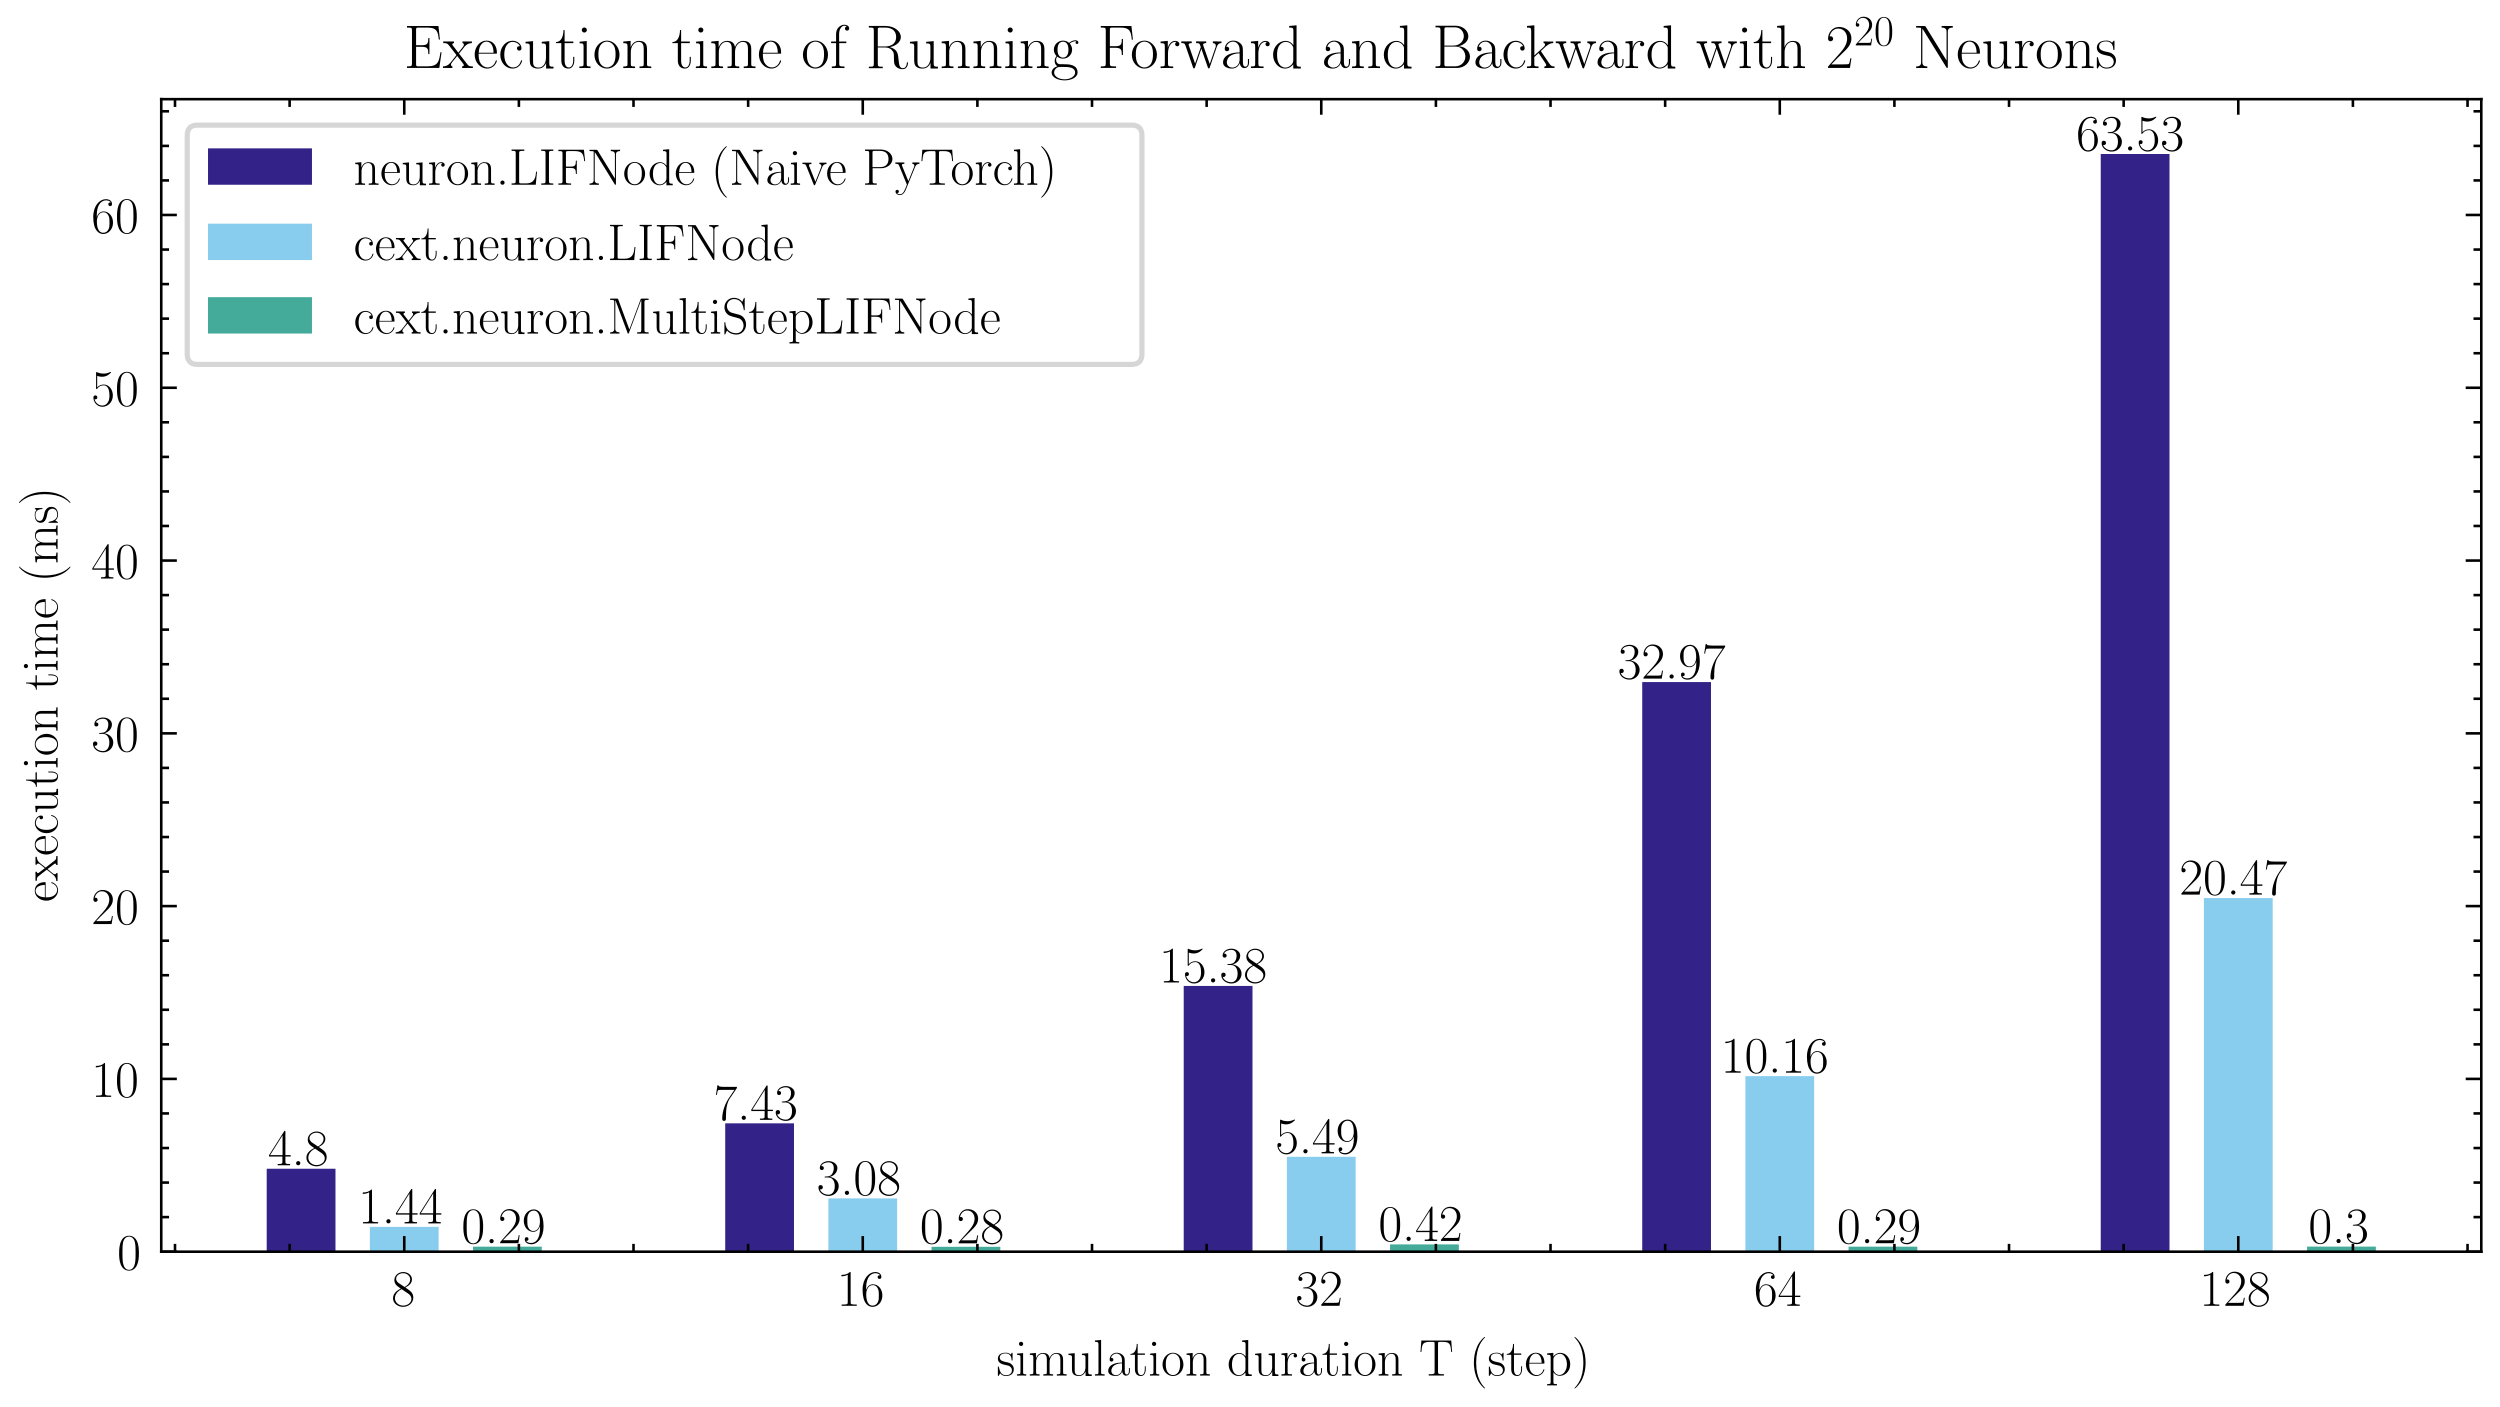 <?xml version="1.0" encoding="utf-8" standalone="no"?>
<!DOCTYPE svg PUBLIC "-//W3C//DTD SVG 1.1//EN"
  "http://www.w3.org/Graphics/SVG/1.1/DTD/svg11.dtd">
<!-- Created with matplotlib (https://matplotlib.org/) -->
<svg height="270.753pt" version="1.1" viewBox="0 0 481.025 270.753" width="481.025pt" xmlns="http://www.w3.org/2000/svg" xmlns:xlink="http://www.w3.org/1999/xlink">
 <defs>
  <style type="text/css">*{stroke-linecap:butt;stroke-linejoin:round;}</style>
 </defs>
 <g id="figure_1">
  <g id="patch_1">
   <path d="M 0 270.753 
L 481.025 270.753 
L 481.025 0 
L 0 0 
z
" style="fill:#ffffff;"/>
  </g>
  <g id="axes_1">
   <g id="patch_2">
    <path d="M 31.025 240.835 
L 477.425 240.835 
L 477.425 19.075 
L 31.025 19.075 
z
" style="fill:#ffffff;"/>
   </g>
   <g id="patch_3">
    <path clip-path="url(#p22462d173f)" d="M 51.316 240.835 
L 64.549 240.835 
L 64.549 224.88 
L 51.316 224.88 
z
" style="fill:#332288;"/>
   </g>
   <g id="patch_4">
    <path clip-path="url(#p22462d173f)" d="M 139.538 240.835 
L 152.771 240.835 
L 152.771 216.141 
L 139.538 216.141 
z
" style="fill:#332288;"/>
   </g>
   <g id="patch_5">
    <path clip-path="url(#p22462d173f)" d="M 227.759 240.835 
L 240.992 240.835 
L 240.992 189.703 
L 227.759 189.703 
z
" style="fill:#332288;"/>
   </g>
   <g id="patch_6">
    <path clip-path="url(#p22462d173f)" d="M 315.98 240.835 
L 329.213 240.835 
L 329.213 131.236 
L 315.98 131.236 
z
" style="fill:#332288;"/>
   </g>
   <g id="patch_7">
    <path clip-path="url(#p22462d173f)" d="M 404.202 240.835 
L 417.435 240.835 
L 417.435 29.635 
L 404.202 29.635 
z
" style="fill:#332288;"/>
   </g>
   <g id="patch_8">
    <path clip-path="url(#p22462d173f)" d="M 71.166 240.835 
L 84.399 240.835 
L 84.399 236.06 
L 71.166 236.06 
z
" style="fill:#88ccee;"/>
   </g>
   <g id="patch_9">
    <path clip-path="url(#p22462d173f)" d="M 159.387 240.835 
L 172.621 240.835 
L 172.621 230.581 
L 159.387 230.581 
z
" style="fill:#88ccee;"/>
   </g>
   <g id="patch_10">
    <path clip-path="url(#p22462d173f)" d="M 247.609 240.835 
L 260.842 240.835 
L 260.842 222.584 
L 247.609 222.584 
z
" style="fill:#88ccee;"/>
   </g>
   <g id="patch_11">
    <path clip-path="url(#p22462d173f)" d="M 335.83 240.835 
L 349.063 240.835 
L 349.063 207.054 
L 335.83 207.054 
z
" style="fill:#88ccee;"/>
   </g>
   <g id="patch_12">
    <path clip-path="url(#p22462d173f)" d="M 424.051 240.835 
L 437.285 240.835 
L 437.285 172.793 
L 424.051 172.793 
z
" style="fill:#88ccee;"/>
   </g>
   <g id="patch_13">
    <path clip-path="url(#p22462d173f)" d="M 91.016 240.835 
L 104.249 240.835 
L 104.249 239.872 
L 91.016 239.872 
z
" style="fill:#44aa99;"/>
   </g>
   <g id="patch_14">
    <path clip-path="url(#p22462d173f)" d="M 179.237 240.835 
L 192.47 240.835 
L 192.47 239.891 
L 179.237 239.891 
z
" style="fill:#44aa99;"/>
   </g>
   <g id="patch_15">
    <path clip-path="url(#p22462d173f)" d="M 267.459 240.835 
L 280.692 240.835 
L 280.692 239.43 
L 267.459 239.43 
z
" style="fill:#44aa99;"/>
   </g>
   <g id="patch_16">
    <path clip-path="url(#p22462d173f)" d="M 355.68 240.835 
L 368.913 240.835 
L 368.913 239.874 
L 355.68 239.874 
z
" style="fill:#44aa99;"/>
   </g>
   <g id="patch_17">
    <path clip-path="url(#p22462d173f)" d="M 443.901 240.835 
L 457.134 240.835 
L 457.134 239.853 
L 443.901 239.853 
z
" style="fill:#44aa99;"/>
   </g>
   <g id="matplotlib.axis_1">
    <g id="xtick_1">
     <g id="line2d_1">
      <defs>
       <path d="M 0 0 
L 0 -3 
" id="me1b7106004" style="stroke:#000000;stroke-width:0.5;"/>
      </defs>
      <g>
       <use style="stroke:#000000;stroke-width:0.5;" x="77.783" xlink:href="#me1b7106004" y="240.835"/>
      </g>
     </g>
     <g id="line2d_2">
      <defs>
       <path d="M 0 0 
L 0 3 
" id="m8a1562b0c5" style="stroke:#000000;stroke-width:0.5;"/>
      </defs>
      <g>
       <use style="stroke:#000000;stroke-width:0.5;" x="77.783" xlink:href="#m8a1562b0c5" y="19.075"/>
      </g>
     </g>
     <g id="text_1">
      <!-- 8 -->
      <g transform="translate(75.292 251.253)scale(0.1 -0.1)">
       <defs>
        <path d="M 27.203 35.375 
C 33.5 38.547 39.906 43.328 39.906 50.984 
C 39.906 60.016 31.094 65.297 23 65.297 
C 13.906 65.297 5.906 58.734 5.906 49.688 
C 5.906 47.203 6.5 42.922 10.406 39.141 
C 11.406 38.156 15.594 35.172 18.297 33.281 
C 13.797 30.984 3.297 25.531 3.297 14.594 
C 3.297 4.359 13.094 -2 22.797 -2 
C 33.5 -2 42.5 5.656 42.5 15.781 
C 42.5 24.844 36.406 29.016 32.406 31.703 
z
M 14.094 44.094 
C 13.297 44.594 9.297 47.672 9.297 52.359 
C 9.297 58.422 15.594 63 22.797 63 
C 30.703 63 36.5 57.438 36.5 50.969 
C 36.5 41.703 26.094 36.422 25.594 36.422 
C 25.5 36.422 25.406 36.422 24.594 37.031 
z
M 32.5 23.734 
C 34 22.641 38.797 19.375 38.797 13.297 
C 38.797 5.953 31.406 0.391 23 0.391 
C 13.906 0.391 7 6.844 7 14.688 
C 7 22.547 13.094 29.094 20 32.188 
z
" id="CMR17-56"/>
       </defs>
       <use transform="scale(0.996)" xlink:href="#CMR17-56"/>
      </g>
     </g>
    </g>
    <g id="xtick_2">
     <g id="line2d_3">
      <g>
       <use style="stroke:#000000;stroke-width:0.5;" x="166.004" xlink:href="#me1b7106004" y="240.835"/>
      </g>
     </g>
     <g id="line2d_4">
      <g>
       <use style="stroke:#000000;stroke-width:0.5;" x="166.004" xlink:href="#m8a1562b0c5" y="19.075"/>
      </g>
     </g>
     <g id="text_2">
      <!-- 16 -->
      <g transform="translate(161.023 251.253)scale(0.1 -0.1)">
       <defs>
        <path d="M 26.594 63.406 
C 26.594 65.5 26.5 65.5 25.094 65.5 
C 21.203 61.188 15.297 59.797 9.703 59.797 
C 9.406 59.797 8.906 59.797 8.797 59.5 
C 8.703 59.297 8.703 59.094 8.703 57 
C 11.797 57 17 57.594 21 59.984 
L 21 7.203 
C 21 3.688 20.797 2.5 12.203 2.5 
L 9.203 2.5 
L 9.203 0 
C 14 0 19 0 23.797 0 
C 28.594 0 33.594 0 38.406 0 
L 38.406 2.5 
L 35.406 2.5 
C 26.797 2.5 26.594 3.594 26.594 7.156 
z
" id="CMR17-49"/>
        <path d="M 10.594 34 
C 10.594 57.656 21.797 63 28.297 63 
C 30.406 63 35.5 62.641 37.5 59 
C 35.906 59 32.906 59 32.906 55.516 
C 32.906 52.828 35.094 51.922 36.5 51.922 
C 37.406 51.922 40.094 52.312 40.094 55.625 
C 40.094 61.781 35.094 65.297 28.203 65.297 
C 16.297 65.297 3.797 52.969 3.797 31 
C 3.797 3.953 15.094 -2 23.094 -2 
C 32.797 -2 42 6.672 42 20.047 
C 42 32.516 33.906 41.594 23.703 41.594 
C 17.594 41.594 13.094 37.609 10.594 30.625 
z
M 23.094 0.391 
C 10.797 0.391 10.797 18.75 10.797 22.438 
C 10.797 29.625 14.203 40 23.5 40 
C 25.203 40 30.094 40 33.406 33.125 
C 35.203 29.219 35.203 25.141 35.203 20.141 
C 35.203 14.75 35.203 10.781 33.094 6.781 
C 30.906 2.672 27.703 0.391 23.094 0.391 
z
" id="CMR17-54"/>
       </defs>
       <use transform="scale(0.996)" xlink:href="#CMR17-49"/>
       <use transform="translate(45.69 0)scale(0.996)" xlink:href="#CMR17-54"/>
      </g>
     </g>
    </g>
    <g id="xtick_3">
     <g id="line2d_5">
      <g>
       <use style="stroke:#000000;stroke-width:0.5;" x="254.225" xlink:href="#me1b7106004" y="240.835"/>
      </g>
     </g>
     <g id="line2d_6">
      <g>
       <use style="stroke:#000000;stroke-width:0.5;" x="254.225" xlink:href="#m8a1562b0c5" y="19.075"/>
      </g>
     </g>
     <g id="text_3">
      <!-- 32 -->
      <g transform="translate(249.244 251.253)scale(0.1 -0.1)">
       <defs>
        <path d="M 22.094 33.703 
C 31 33.703 34.906 25.969 34.906 17.031 
C 34.906 5 28.5 0.391 22.703 0.391 
C 17.406 0.391 8.797 3.031 6.094 10.828 
C 6.594 10.625 7.094 10.625 7.594 10.625 
C 10 10.625 11.797 12.219 11.797 14.812 
C 11.797 17.703 9.594 19 7.594 19 
C 5.906 19 3.297 18.203 3.297 14.469 
C 3.297 5.234 12.297 -2 22.906 -2 
C 34 -2 42.5 6.719 42.5 16.953 
C 42.5 26.672 34.5 33.703 25 34.797 
C 32.594 36.375 39.906 43.062 39.906 52.016 
C 39.906 59.688 32 65.297 23 65.297 
C 13.906 65.297 5.906 59.828 5.906 52.016 
C 5.906 48.594 8.5 48 9.797 48 
C 11.906 48 13.703 49.297 13.703 51.891 
C 13.703 54.469 11.906 55.766 9.797 55.766 
C 9.406 55.766 8.906 55.766 8.5 55.578 
C 11.406 61.859 19.297 63 22.797 63 
C 26.297 63 32.906 61.328 32.906 51.875 
C 32.906 49.109 32.5 44.188 29.094 39.844 
C 26.094 36 22.703 36 19.406 35.688 
C 18.906 35.688 16.594 35.453 16.203 35.453 
C 15.5 35.359 15.094 35.266 15.094 34.5 
C 15.094 33.797 15.203 33.703 17.203 33.703 
z
" id="CMR17-51"/>
        <path d="M 41.703 15.453 
L 39.906 15.453 
C 38.906 8.375 38.094 7.172 37.703 6.562 
C 37.203 5.766 30 5.766 28.594 5.766 
L 9.406 5.766 
C 13 9.672 20 16.75 28.5 24.953 
C 34.594 30.734 41.703 37.531 41.703 47.422 
C 41.703 59.219 32.297 66 21.797 66 
C 10.797 66 4.094 56.312 4.094 47.344 
C 4.094 43.438 7 42.938 8.203 42.938 
C 9.203 42.938 12.203 43.547 12.203 47.031 
C 12.203 50.109 9.594 51 8.203 51 
C 7.594 51 7 50.906 6.594 50.703 
C 8.5 59.219 14.297 63.406 20.406 63.406 
C 29.094 63.406 34.797 56.516 34.797 47.422 
C 34.797 38.734 29.703 31.25 24 24.75 
L 4.094 2.281 
L 4.094 0 
L 39.297 0 
z
" id="CMR17-50"/>
       </defs>
       <use transform="scale(0.996)" xlink:href="#CMR17-51"/>
       <use transform="translate(45.69 0)scale(0.996)" xlink:href="#CMR17-50"/>
      </g>
     </g>
    </g>
    <g id="xtick_4">
     <g id="line2d_7">
      <g>
       <use style="stroke:#000000;stroke-width:0.5;" x="342.447" xlink:href="#me1b7106004" y="240.835"/>
      </g>
     </g>
     <g id="line2d_8">
      <g>
       <use style="stroke:#000000;stroke-width:0.5;" x="342.447" xlink:href="#m8a1562b0c5" y="19.075"/>
      </g>
     </g>
     <g id="text_4">
      <!-- 64 -->
      <g transform="translate(337.465 251.253)scale(0.1 -0.1)">
       <defs>
        <path d="M 33.594 64.406 
C 33.594 66.5 33.5 66.5 31.703 66.5 
L 2 19.594 
L 2 17 
L 27.797 17 
L 27.797 7.141 
C 27.797 3.5 27.594 2.5 20.594 2.5 
L 18.703 2.5 
L 18.703 0 
C 21.906 0 27.297 0 30.703 0 
C 34.094 0 39.5 0 42.703 0 
L 42.703 2.5 
L 40.797 2.5 
C 33.797 2.5 33.594 3.5 33.594 7.141 
L 33.594 17 
L 43.797 17 
L 43.797 19.594 
L 33.594 19.594 
z
M 28.094 57.859 
L 28.094 19.594 
L 4 19.594 
z
" id="CMR17-52"/>
       </defs>
       <use transform="scale(0.996)" xlink:href="#CMR17-54"/>
       <use transform="translate(45.69 0)scale(0.996)" xlink:href="#CMR17-52"/>
      </g>
     </g>
    </g>
    <g id="xtick_5">
     <g id="line2d_9">
      <g>
       <use style="stroke:#000000;stroke-width:0.5;" x="430.668" xlink:href="#me1b7106004" y="240.835"/>
      </g>
     </g>
     <g id="line2d_10">
      <g>
       <use style="stroke:#000000;stroke-width:0.5;" x="430.668" xlink:href="#m8a1562b0c5" y="19.075"/>
      </g>
     </g>
     <g id="text_5">
      <!-- 128 -->
      <g transform="translate(423.196 251.253)scale(0.1 -0.1)">
       <use transform="scale(0.996)" xlink:href="#CMR17-49"/>
       <use transform="translate(45.69 0)scale(0.996)" xlink:href="#CMR17-50"/>
       <use transform="translate(91.381 0)scale(0.996)" xlink:href="#CMR17-56"/>
      </g>
     </g>
    </g>
    <g id="xtick_6">
     <g id="line2d_11">
      <defs>
       <path d="M 0 0 
L 0 -1.5 
" id="m4a1768add3" style="stroke:#000000;stroke-width:0.5;"/>
      </defs>
      <g>
       <use style="stroke:#000000;stroke-width:0.5;" x="33.672" xlink:href="#m4a1768add3" y="240.835"/>
      </g>
     </g>
     <g id="line2d_12">
      <defs>
       <path d="M 0 0 
L 0 1.5 
" id="md887defc57" style="stroke:#000000;stroke-width:0.5;"/>
      </defs>
      <g>
       <use style="stroke:#000000;stroke-width:0.5;" x="33.672" xlink:href="#md887defc57" y="19.075"/>
      </g>
     </g>
    </g>
    <g id="xtick_7">
     <g id="line2d_13">
      <g>
       <use style="stroke:#000000;stroke-width:0.5;" x="55.727" xlink:href="#m4a1768add3" y="240.835"/>
      </g>
     </g>
     <g id="line2d_14">
      <g>
       <use style="stroke:#000000;stroke-width:0.5;" x="55.727" xlink:href="#md887defc57" y="19.075"/>
      </g>
     </g>
    </g>
    <g id="xtick_8">
     <g id="line2d_15">
      <g>
       <use style="stroke:#000000;stroke-width:0.5;" x="99.838" xlink:href="#m4a1768add3" y="240.835"/>
      </g>
     </g>
     <g id="line2d_16">
      <g>
       <use style="stroke:#000000;stroke-width:0.5;" x="99.838" xlink:href="#md887defc57" y="19.075"/>
      </g>
     </g>
    </g>
    <g id="xtick_9">
     <g id="line2d_17">
      <g>
       <use style="stroke:#000000;stroke-width:0.5;" x="121.893" xlink:href="#m4a1768add3" y="240.835"/>
      </g>
     </g>
     <g id="line2d_18">
      <g>
       <use style="stroke:#000000;stroke-width:0.5;" x="121.893" xlink:href="#md887defc57" y="19.075"/>
      </g>
     </g>
    </g>
    <g id="xtick_10">
     <g id="line2d_19">
      <g>
       <use style="stroke:#000000;stroke-width:0.5;" x="143.949" xlink:href="#m4a1768add3" y="240.835"/>
      </g>
     </g>
     <g id="line2d_20">
      <g>
       <use style="stroke:#000000;stroke-width:0.5;" x="143.949" xlink:href="#md887defc57" y="19.075"/>
      </g>
     </g>
    </g>
    <g id="xtick_11">
     <g id="line2d_21">
      <g>
       <use style="stroke:#000000;stroke-width:0.5;" x="188.059" xlink:href="#m4a1768add3" y="240.835"/>
      </g>
     </g>
     <g id="line2d_22">
      <g>
       <use style="stroke:#000000;stroke-width:0.5;" x="188.059" xlink:href="#md887defc57" y="19.075"/>
      </g>
     </g>
    </g>
    <g id="xtick_12">
     <g id="line2d_23">
      <g>
       <use style="stroke:#000000;stroke-width:0.5;" x="210.115" xlink:href="#m4a1768add3" y="240.835"/>
      </g>
     </g>
     <g id="line2d_24">
      <g>
       <use style="stroke:#000000;stroke-width:0.5;" x="210.115" xlink:href="#md887defc57" y="19.075"/>
      </g>
     </g>
    </g>
    <g id="xtick_13">
     <g id="line2d_25">
      <g>
       <use style="stroke:#000000;stroke-width:0.5;" x="232.17" xlink:href="#m4a1768add3" y="240.835"/>
      </g>
     </g>
     <g id="line2d_26">
      <g>
       <use style="stroke:#000000;stroke-width:0.5;" x="232.17" xlink:href="#md887defc57" y="19.075"/>
      </g>
     </g>
    </g>
    <g id="xtick_14">
     <g id="line2d_27">
      <g>
       <use style="stroke:#000000;stroke-width:0.5;" x="276.281" xlink:href="#m4a1768add3" y="240.835"/>
      </g>
     </g>
     <g id="line2d_28">
      <g>
       <use style="stroke:#000000;stroke-width:0.5;" x="276.281" xlink:href="#md887defc57" y="19.075"/>
      </g>
     </g>
    </g>
    <g id="xtick_15">
     <g id="line2d_29">
      <g>
       <use style="stroke:#000000;stroke-width:0.5;" x="298.336" xlink:href="#m4a1768add3" y="240.835"/>
      </g>
     </g>
     <g id="line2d_30">
      <g>
       <use style="stroke:#000000;stroke-width:0.5;" x="298.336" xlink:href="#md887defc57" y="19.075"/>
      </g>
     </g>
    </g>
    <g id="xtick_16">
     <g id="line2d_31">
      <g>
       <use style="stroke:#000000;stroke-width:0.5;" x="320.391" xlink:href="#m4a1768add3" y="240.835"/>
      </g>
     </g>
     <g id="line2d_32">
      <g>
       <use style="stroke:#000000;stroke-width:0.5;" x="320.391" xlink:href="#md887defc57" y="19.075"/>
      </g>
     </g>
    </g>
    <g id="xtick_17">
     <g id="line2d_33">
      <g>
       <use style="stroke:#000000;stroke-width:0.5;" x="364.502" xlink:href="#m4a1768add3" y="240.835"/>
      </g>
     </g>
     <g id="line2d_34">
      <g>
       <use style="stroke:#000000;stroke-width:0.5;" x="364.502" xlink:href="#md887defc57" y="19.075"/>
      </g>
     </g>
    </g>
    <g id="xtick_18">
     <g id="line2d_35">
      <g>
       <use style="stroke:#000000;stroke-width:0.5;" x="386.557" xlink:href="#m4a1768add3" y="240.835"/>
      </g>
     </g>
     <g id="line2d_36">
      <g>
       <use style="stroke:#000000;stroke-width:0.5;" x="386.557" xlink:href="#md887defc57" y="19.075"/>
      </g>
     </g>
    </g>
    <g id="xtick_19">
     <g id="line2d_37">
      <g>
       <use style="stroke:#000000;stroke-width:0.5;" x="408.613" xlink:href="#m4a1768add3" y="240.835"/>
      </g>
     </g>
     <g id="line2d_38">
      <g>
       <use style="stroke:#000000;stroke-width:0.5;" x="408.613" xlink:href="#md887defc57" y="19.075"/>
      </g>
     </g>
    </g>
    <g id="xtick_20">
     <g id="line2d_39">
      <g>
       <use style="stroke:#000000;stroke-width:0.5;" x="452.723" xlink:href="#m4a1768add3" y="240.835"/>
      </g>
     </g>
     <g id="line2d_40">
      <g>
       <use style="stroke:#000000;stroke-width:0.5;" x="452.723" xlink:href="#md887defc57" y="19.075"/>
      </g>
     </g>
    </g>
    <g id="xtick_21">
     <g id="line2d_41">
      <g>
       <use style="stroke:#000000;stroke-width:0.5;" x="474.779" xlink:href="#m4a1768add3" y="240.835"/>
      </g>
     </g>
     <g id="line2d_42">
      <g>
       <use style="stroke:#000000;stroke-width:0.5;" x="474.779" xlink:href="#md887defc57" y="19.075"/>
      </g>
     </g>
    </g>
    <g id="text_6">
     <!-- simulation duration T (step) -->
     <g transform="translate(191.751 264.662)scale(0.1 -0.1)">
      <defs>
       <path d="M 30.906 42.141 
C 30.906 43.953 30.797 44.047 30.203 44.047 
C 29.797 44.047 29.703 43.953 28.5 42.453 
C 28.203 42.047 27.297 41.031 27 40.641 
C 23.797 44.047 19.297 44.047 17.594 44.047 
C 6.5 44.047 2.5 38.234 2.5 32.438 
C 2.5 23.406 12.703 21.328 15.594 20.703 
C 21.906 19.422 24.094 19.016 26.203 17.203 
C 27.5 16.016 29.703 13.812 29.703 10.219 
C 29.703 6 27.297 0.594 18.094 0.594 
C 9.406 0.594 6.297 7.188 4.5 15.953 
C 4.203 17.344 4.203 17.453 3.406 17.453 
C 2.594 17.453 2.5 17.344 2.5 15.359 
L 2.5 0.984 
C 2.5 -0.797 2.594 -0.906 3.203 -0.906 
C 3.703 -0.906 3.797 -0.797 4.297 0 
C 4.906 0.891 6.406 3.297 7 4.312 
C 9 1.609 12.5 -1 18.094 -1 
C 28 -1 33.297 4.422 33.297 12.25 
C 33.297 17.375 30.594 20.078 29.297 21.281 
C 26.297 24.391 22.797 25.094 18.594 25.891 
C 13.094 27.109 6.094 28.516 6.094 34.641 
C 6.094 37.234 7.5 42.766 17.594 42.766 
C 28.297 42.766 28.906 32.719 29.094 29.5 
C 29.203 29 29.703 28.891 30 28.891 
C 30.906 28.891 30.906 29.203 30.906 30.906 
z
" id="CMR17-115"/>
       <path d="M 15.5 61.078 
C 15.5 63.266 13.703 65.156 11.406 65.156 
C 9.203 65.156 7.297 63.375 7.297 61.078 
C 7.297 58.891 9.094 57 11.406 57 
C 13.594 57 15.5 58.797 15.5 61.078 
z
M 3.797 42.281 
L 3.797 39.703 
C 9.406 39.703 10.203 39.094 10.203 34.328 
L 10.203 6.672 
C 10.203 2.875 9.797 2.391 3.406 2.391 
L 3.406 -0.203 
C 5.797 0 10.094 0 12.594 0 
C 15 0 19.094 0 21.406 -0.203 
L 21.406 2.391 
C 15.5 2.391 15.297 2.984 15.297 6.562 
L 15.297 43.375 
z
" id="CMR17-105"/>
       <path d="M 67.594 30.203 
C 67.594 35.188 66.703 43.594 54.797 43.594 
C 48 43.594 43.297 39 41.5 33.609 
L 41.406 33.609 
C 40.203 41.812 34.297 43.594 28.703 43.594 
C 20.797 43.594 16.703 37.5 15.203 33.5 
L 15.094 33.5 
L 15.094 43.594 
L 3.297 42.5 
L 3.297 39.906 
C 9.203 39.906 10.094 39.297 10.094 34.5 
L 10.094 6.688 
C 10.094 2.875 9.703 2.391 3.297 2.391 
L 3.297 -0.203 
C 5.703 0 10.094 0 12.703 0 
C 15.297 0 19.797 0 22.203 -0.203 
L 22.203 2.391 
C 15.797 2.391 15.406 2.781 15.406 6.688 
L 15.406 25.906 
C 15.406 35.109 21 42 28 42 
C 35.406 42 36.203 35.406 36.203 30.594 
L 36.203 6.688 
C 36.203 2.875 35.797 2.391 29.406 2.391 
L 29.406 -0.203 
C 31.797 0 36.203 0 38.797 0 
C 41.406 0 45.906 0 48.297 -0.203 
L 48.297 2.391 
C 41.906 2.391 41.5 2.781 41.5 6.688 
L 41.5 25.906 
C 41.5 35.109 47.094 42 54.094 42 
C 61.5 42 62.297 35.406 62.297 30.594 
L 62.297 6.688 
C 62.297 2.875 61.906 2.391 55.5 2.391 
L 55.5 -0.203 
C 57.906 0 62.297 0 64.906 0 
C 67.5 0 72 0 74.406 -0.203 
L 74.406 2.391 
C 68 2.391 67.594 2.781 67.594 6.688 
z
" id="CMR17-109"/>
       <path d="M 29.406 42.078 
L 29.406 39.5 
C 35.297 39.5 36.203 38.891 36.203 34.156 
L 36.203 16.125 
C 36.203 7.812 31.703 0.594 24.297 0.594 
C 16.094 0.594 15.406 5.438 15.406 10.594 
L 15.406 43.172 
L 3.297 42.078 
L 3.297 39.5 
C 7.297 39.5 10 39.5 10.094 35.531 
L 10.094 16.531 
C 10.094 9.891 10.094 5.641 12.703 2.859 
C 14 1.578 16.5 -1 23.703 -1 
C 32.203 -1 35.5 5.891 36.297 7.906 
L 36.406 7.906 
L 36.406 -0.984 
L 48.297 -0.984 
L 48.297 2 
C 42.406 2 41.5 2.594 41.5 7.391 
L 41.5 43.172 
z
" id="CMR17-117"/>
       <path d="M 15.297 68.688 
L 3.406 67.594 
L 3.406 65 
C 9.297 65 10.203 64.406 10.203 59.641 
L 10.203 6.656 
C 10.203 2.875 9.797 2.391 3.406 2.391 
L 3.406 -0.203 
C 5.797 0 10.203 0 12.703 0 
C 15.297 0 19.703 0 22.094 -0.203 
L 22.094 2.391 
C 15.703 2.391 15.297 2.781 15.297 6.656 
z
" id="CMR17-108"/>
       <path d="M 36 25.828 
C 36 32.375 36 35.844 31.797 39.734 
C 28.094 43 23.797 44 20.406 44 
C 12.5 44 6.797 37.609 6.797 30.797 
C 6.797 27 9.797 27 10.406 27 
C 11.703 27 14 27.781 14 30.531 
C 14 33 12.094 34.078 10.406 34.078 
C 10 34.078 9.5 33.969 9.203 33.875 
C 11.297 40.5 16.703 42.406 20.203 42.406 
C 25.203 42.406 30.703 37.953 30.703 29.453 
L 30.703 25 
C 24.797 25 17.703 24.203 12.094 21.203 
C 5.797 17.703 4 12.703 4 8.906 
C 4 1.203 13 -1 18.297 -1 
C 23.797 -1 28.906 2.172 31.094 7.984 
C 31.297 3.641 34.094 -0.281 38.5 -0.281 
C 40.594 -0.281 45.906 1.094 45.906 8.859 
L 45.906 14.375 
L 44.094 14.375 
L 44.094 8.781 
C 44.094 2.781 41.406 2 40.094 2 
C 36 2 36 7.156 36 11.531 
z
M 30.703 13.594 
C 30.703 4.953 24.5 0.594 19 0.594 
C 14 0.594 10.094 4.297 10.094 8.906 
C 10.094 11.891 11.406 17.188 17.203 20.391 
C 22 23.094 27.5 23.5 30.703 23.5 
z
" id="CMR17-97"/>
       <path d="M 15.094 40 
L 29.094 40 
L 29.094 42.578 
L 15.094 42.578 
L 15.094 61 
L 13.297 61 
C 13.094 50.703 9.594 41.688 1.094 41.688 
L 1.094 40 
L 9.797 40 
L 9.797 12.047 
C 9.797 10.156 9.797 -1 21.406 -1 
C 27.297 -1 30.703 4.781 30.703 12.141 
L 30.703 17.812 
L 28.906 17.812 
L 28.906 12.234 
C 28.906 5.375 26.203 0.797 22 0.797 
C 19.094 0.797 15.094 2.781 15.094 11.844 
z
" id="CMR17-116"/>
       <path d="M 43.094 21.188 
C 43.094 34 33.797 44 22.906 44 
C 12 44 2.703 34 2.703 21.188 
C 2.703 8.609 12 -1 22.906 -1 
C 33.797 -1 43.094 8.609 43.094 21.188 
z
M 22.906 0.797 
C 18.203 0.797 14.203 3.594 11.906 7.5 
C 9.406 11.984 9.094 17.594 9.094 22 
C 9.094 26.203 9.297 31.406 11.906 35.906 
C 13.906 39.203 17.797 42.406 22.906 42.406 
C 27.406 42.406 31.203 39.906 33.594 36.406 
C 36.703 31.703 36.703 25.109 36.703 22 
C 36.703 18.094 36.5 12.109 33.797 7.297 
C 31 2.703 26.703 0.797 22.906 0.797 
z
" id="CMR17-111"/>
       <path d="M 41.5 30.203 
C 41.5 35.297 40.5 43.594 28.703 43.594 
C 20.797 43.594 16.703 37.5 15.203 33.5 
L 15.094 33.5 
L 15.094 43.594 
L 3.297 42.5 
L 3.297 39.906 
C 9.203 39.906 10.094 39.297 10.094 34.5 
L 10.094 6.688 
C 10.094 2.875 9.703 2.391 3.297 2.391 
L 3.297 -0.203 
C 5.703 0 10.094 0 12.703 0 
C 15.297 0 19.797 0 22.203 -0.203 
L 22.203 2.391 
C 15.797 2.391 15.406 2.781 15.406 6.688 
L 15.406 25.906 
C 15.406 35.109 21 42 28 42 
C 35.406 42 36.203 35.406 36.203 30.594 
L 36.203 6.688 
C 36.203 2.875 35.797 2.391 29.406 2.391 
L 29.406 -0.203 
C 31.797 0 36.203 0 38.797 0 
C 41.406 0 45.906 0 48.297 -0.203 
L 48.297 2.391 
C 41.906 2.391 41.5 2.781 41.5 6.688 
z
" id="CMR17-110"/>
       <path d="M 29.203 67.594 
L 29.203 65 
C 35.094 65 36 64.406 36 59.688 
L 36 36.641 
C 35.594 37.141 31.5 43.594 23.406 43.594 
C 13.203 43.594 3.297 34.5 3.297 21.312 
C 3.297 8.203 12.594 -1 22.406 -1 
C 30.906 -1 35.297 5.266 35.797 5.938 
L 35.797 -0.984 
L 47.906 -0.984 
L 47.906 2 
C 42 2 41.094 2.594 41.094 7.391 
L 41.094 68.688 
z
M 35.797 11.797 
C 35.797 8.797 34 6.094 31.703 4.094 
C 28.297 1.094 24.906 0.594 23 0.594 
C 20.094 0.594 9.703 2.094 9.703 21.188 
C 9.703 40.812 21.297 42 23.906 42 
C 28.5 42 32.203 39.406 34.5 35.797 
C 35.797 33.703 35.797 33.406 35.797 31.609 
z
" id="CMR17-100"/>
       <path d="M 15 23.391 
C 15 33 19.094 42 26.594 42 
C 27.297 42 28 41.906 28.703 41.594 
C 28.703 41.594 26.5 40.891 26.5 38.312 
C 26.5 35.906 28.406 34.906 29.906 34.906 
C 31.094 34.906 33.297 35.609 33.297 38.406 
C 33.297 41.609 30.094 43.594 26.703 43.594 
C 19.094 43.594 15.797 36.203 14.797 32.703 
L 14.703 32.703 
L 14.703 43.594 
L 3.094 42.5 
L 3.094 39.906 
C 9 39.906 9.906 39.297 9.906 34.5 
L 9.906 6.688 
C 9.906 2.875 9.5 2.391 3.094 2.391 
L 3.094 -0.203 
C 5.5 0 10.094 0 12.703 0 
C 15.594 0 20.703 0 23.406 -0.203 
L 23.406 2.391 
C 16.203 2.391 15 2.391 15 6.875 
z
" id="CMR17-114"/>
       <path d="M 62.203 67.594 
L 4.5 67.594 
L 2.797 45.594 
L 4.594 45.594 
C 5.906 62.125 7.297 65 22.703 65 
C 24.5 65 27.406 65 28.203 64.906 
C 30.094 64.609 30.094 63.406 30.094 61.125 
L 30.094 7.172 
C 30.094 3.594 29.797 2.5 21.5 2.5 
L 18.703 2.5 
L 18.703 0 
C 23.5 0 28.5 0 33.406 0 
C 38.297 0 43.297 0 48.094 0 
L 48.094 2.5 
L 45.297 2.5 
C 37 2.5 36.703 3.594 36.703 7.172 
L 36.703 61.125 
C 36.703 63.312 36.703 64.516 38.5 64.906 
C 39.297 65 42.203 65 44 65 
C 59.297 65 60.797 62.125 62.094 45.594 
L 63.906 45.594 
z
" id="CMR17-84"/>
       <path d="M 30.594 -24.391 
C 30.594 -24.297 30.594 -24.094 30.297 -23.797 
C 25.703 -19.125 13.406 -6.359 13.406 24.703 
C 13.406 55.766 25.5 68.422 30.406 73.391 
C 30.406 73.5 30.594 73.703 30.594 74 
C 30.594 74.297 30.297 74.5 29.906 74.5 
C 28.797 74.5 20.297 67.125 15.406 56.156 
C 10.406 45.109 9 34.359 9 24.812 
C 9 17.625 9.703 5.484 15.703 -7.359 
C 20.5 -17.734 28.703 -25 29.906 -25 
C 30.406 -25 30.594 -24.797 30.594 -24.391 
z
" id="CMR17-40"/>
       <path d="M 38.094 23 
C 38.5 23.406 38.5 23.609 38.5 24.625 
C 38.5 34.969 33.094 44 21.703 44 
C 11.094 44 2.703 33.891 2.703 21.609 
C 2.703 8.609 12.203 -1 22.797 -1 
C 34 -1 38.406 9.484 38.406 11.562 
C 38.406 12.25 37.797 12.25 37.594 12.25 
C 36.906 12.25 36.797 12.047 36.406 10.875 
C 34.203 4.141 28.703 0.797 23.5 0.797 
C 19.203 0.797 14.906 3.172 12.203 7.5 
C 9.094 12.547 9.094 18.375 9.094 23 
z
M 9.203 24.5 
C 9.906 39.141 17.594 42.406 21.594 42.406 
C 28.406 42.406 33 35.891 33.094 24.5 
z
" id="CMR17-101"/>
       <path d="M 22 -16.609 
C 15.594 -16.609 15.203 -16.203 15.203 -12.328 
L 15.203 6.281 
C 18.094 2.094 22.297 -0.594 27.594 -0.594 
C 37.594 -0.594 47.703 8.172 47.703 21.688 
C 47.703 34.234 39 43.781 28.703 43.781 
C 22.703 43.781 17.797 40.5 15 36.531 
L 15 43.781 
L 3.094 42.688 
L 3.094 40.109 
C 9 40.109 9.906 39.5 9.906 34.734 
L 9.906 -12.328 
C 9.906 -16.109 9.5 -16.609 3.094 -16.609 
L 3.094 -19.188 
C 5.5 -19 9.906 -19 12.5 -19 
C 15.094 -19 19.594 -19 22 -19.188 
z
M 15.203 31.438 
C 15.203 32.844 15.203 34.922 19.094 38.609 
C 19.594 39.016 23 42 28 42 
C 35.297 42 41.297 32.938 41.297 21.594 
C 41.297 10.25 34.906 1 27 1 
C 23.406 1 19.5 2.688 16.5 7.375 
C 15.203 9.562 15.203 10.156 15.203 11.75 
z
" id="CMR17-112"/>
       <path d="M 26.297 24.703 
C 26.297 31.875 25.594 44.016 19.594 56.859 
C 14.797 67.234 6.594 74.5 5.406 74.5 
C 5.094 74.5 4.703 74.391 4.703 73.891 
C 4.703 73.703 4.797 73.594 4.906 73.391 
C 9.703 68.406 21.906 55.75 21.906 24.75 
C 21.906 -6.359 9.797 -19.016 4.906 -24.016 
C 4.797 -24.203 4.703 -24.312 4.703 -24.5 
C 4.703 -25 5.094 -25 5.406 -25 
C 6.5 -25 15 -17.625 19.906 -6.656 
C 24.906 4.391 26.297 15.141 26.297 24.703 
z
" id="CMR17-41"/>
      </defs>
      <use transform="scale(0.996)" xlink:href="#CMR17-115"/>
      <use transform="translate(35.801 0)scale(0.996)" xlink:href="#CMR17-105"/>
      <use transform="translate(60.672 0)scale(0.996)" xlink:href="#CMR17-109"/>
      <use transform="translate(134.99 0)scale(0.996)" xlink:href="#CMR17-117"/>
      <use transform="translate(185.885 0)scale(0.996)" xlink:href="#CMR17-108"/>
      <use transform="translate(210.756 0)scale(0.996)" xlink:href="#CMR17-97"/>
      <use transform="translate(256.446 0)scale(0.996)" xlink:href="#CMR17-116"/>
      <use transform="translate(291.727 0)scale(0.996)" xlink:href="#CMR17-105"/>
      <use transform="translate(316.598 0)scale(0.996)" xlink:href="#CMR17-111"/>
      <use transform="translate(362.289 0)scale(0.996)" xlink:href="#CMR17-110"/>
      <use transform="translate(443.26 0)scale(0.996)" xlink:href="#CMR17-100"/>
      <use transform="translate(494.155 0)scale(0.996)" xlink:href="#CMR17-117"/>
      <use transform="translate(545.051 0)scale(0.996)" xlink:href="#CMR17-114"/>
      <use transform="translate(580.332 0)scale(0.996)" xlink:href="#CMR17-97"/>
      <use transform="translate(626.022 0)scale(0.996)" xlink:href="#CMR17-116"/>
      <use transform="translate(661.303 0)scale(0.996)" xlink:href="#CMR17-105"/>
      <use transform="translate(686.174 0)scale(0.996)" xlink:href="#CMR17-111"/>
      <use transform="translate(731.864 0)scale(0.996)" xlink:href="#CMR17-110"/>
      <use transform="translate(812.836 0)scale(0.996)" xlink:href="#CMR17-84"/>
      <use transform="translate(909.422 0)scale(0.996)" xlink:href="#CMR17-40"/>
      <use transform="translate(944.702 0)scale(0.996)" xlink:href="#CMR17-115"/>
      <use transform="translate(980.504 0)scale(0.996)" xlink:href="#CMR17-116"/>
      <use transform="translate(1015.784 0)scale(0.996)" xlink:href="#CMR17-101"/>
      <use transform="translate(1056.27 0)scale(0.996)" xlink:href="#CMR17-112"/>
      <use transform="translate(1107.165 0)scale(0.996)" xlink:href="#CMR17-41"/>
     </g>
    </g>
   </g>
   <g id="matplotlib.axis_2">
    <g id="ytick_1">
     <g id="line2d_43">
      <defs>
       <path d="M 0 0 
L 3 0 
" id="md607338768" style="stroke:#000000;stroke-width:0.5;"/>
      </defs>
      <g>
       <use style="stroke:#000000;stroke-width:0.5;" x="31.025" xlink:href="#md607338768" y="240.835"/>
      </g>
     </g>
     <g id="line2d_44">
      <defs>
       <path d="M 0 0 
L -3 0 
" id="mad6d644b7b" style="stroke:#000000;stroke-width:0.5;"/>
      </defs>
      <g>
       <use style="stroke:#000000;stroke-width:0.5;" x="477.425" xlink:href="#mad6d644b7b" y="240.835"/>
      </g>
     </g>
     <g id="text_7">
      <!-- $\mathdefault{0}$ -->
      <g transform="translate(22.544 244.294)scale(0.1 -0.1)">
       <defs>
        <path d="M 42 31.641 
C 42 37.75 41.906 48.125 37.703 56.109 
C 34 63.109 28.094 65.594 22.906 65.594 
C 18.094 65.594 12 63.406 8.203 56.203 
C 4.203 48.719 3.797 39.438 3.797 31.641 
C 3.797 25.953 3.906 17.281 7 9.672 
C 11.297 -0.609 19 -2 22.906 -2 
C 27.5 -2 34.5 -0.109 38.594 9.375 
C 41.594 16.281 42 24.359 42 31.641 
z
M 22.906 -0.406 
C 16.5 -0.406 12.703 5.078 11.297 12.688 
C 10.203 18.562 10.203 27.156 10.203 32.75 
C 10.203 40.438 10.203 46.828 11.5 52.922 
C 13.406 61.391 19 64 22.906 64 
C 27 64 32.297 61.297 34.203 53.125 
C 35.5 47.438 35.594 40.734 35.594 32.75 
C 35.594 26.25 35.594 18.266 34.406 12.375 
C 32.297 1.484 26.406 -0.406 22.906 -0.406 
z
" id="CMR17-48"/>
       </defs>
       <use transform="scale(0.996)" xlink:href="#CMR17-48"/>
      </g>
     </g>
    </g>
    <g id="ytick_2">
     <g id="line2d_45">
      <g>
       <use style="stroke:#000000;stroke-width:0.5;" x="31.025" xlink:href="#md607338768" y="207.59"/>
      </g>
     </g>
     <g id="line2d_46">
      <g>
       <use style="stroke:#000000;stroke-width:0.5;" x="477.425" xlink:href="#mad6d644b7b" y="207.59"/>
      </g>
     </g>
     <g id="text_8">
      <!-- $\mathdefault{10}$ -->
      <g transform="translate(17.563 211.049)scale(0.1 -0.1)">
       <use transform="scale(0.996)" xlink:href="#CMR17-49"/>
       <use transform="translate(45.69 0)scale(0.996)" xlink:href="#CMR17-48"/>
      </g>
     </g>
    </g>
    <g id="ytick_3">
     <g id="line2d_47">
      <g>
       <use style="stroke:#000000;stroke-width:0.5;" x="31.025" xlink:href="#md607338768" y="174.346"/>
      </g>
     </g>
     <g id="line2d_48">
      <g>
       <use style="stroke:#000000;stroke-width:0.5;" x="477.425" xlink:href="#mad6d644b7b" y="174.346"/>
      </g>
     </g>
     <g id="text_9">
      <!-- $\mathdefault{20}$ -->
      <g transform="translate(17.563 177.805)scale(0.1 -0.1)">
       <use transform="scale(0.996)" xlink:href="#CMR17-50"/>
       <use transform="translate(45.69 0)scale(0.996)" xlink:href="#CMR17-48"/>
      </g>
     </g>
    </g>
    <g id="ytick_4">
     <g id="line2d_49">
      <g>
       <use style="stroke:#000000;stroke-width:0.5;" x="31.025" xlink:href="#md607338768" y="141.101"/>
      </g>
     </g>
     <g id="line2d_50">
      <g>
       <use style="stroke:#000000;stroke-width:0.5;" x="477.425" xlink:href="#mad6d644b7b" y="141.101"/>
      </g>
     </g>
     <g id="text_10">
      <!-- $\mathdefault{30}$ -->
      <g transform="translate(17.563 144.56)scale(0.1 -0.1)">
       <use transform="scale(0.996)" xlink:href="#CMR17-51"/>
       <use transform="translate(45.69 0)scale(0.996)" xlink:href="#CMR17-48"/>
      </g>
     </g>
    </g>
    <g id="ytick_5">
     <g id="line2d_51">
      <g>
       <use style="stroke:#000000;stroke-width:0.5;" x="31.025" xlink:href="#md607338768" y="107.856"/>
      </g>
     </g>
     <g id="line2d_52">
      <g>
       <use style="stroke:#000000;stroke-width:0.5;" x="477.425" xlink:href="#mad6d644b7b" y="107.856"/>
      </g>
     </g>
     <g id="text_11">
      <!-- $\mathdefault{40}$ -->
      <g transform="translate(17.563 111.316)scale(0.1 -0.1)">
       <use transform="scale(0.996)" xlink:href="#CMR17-52"/>
       <use transform="translate(45.69 0)scale(0.996)" xlink:href="#CMR17-48"/>
      </g>
     </g>
    </g>
    <g id="ytick_6">
     <g id="line2d_53">
      <g>
       <use style="stroke:#000000;stroke-width:0.5;" x="31.025" xlink:href="#md607338768" y="74.612"/>
      </g>
     </g>
     <g id="line2d_54">
      <g>
       <use style="stroke:#000000;stroke-width:0.5;" x="477.425" xlink:href="#mad6d644b7b" y="74.612"/>
      </g>
     </g>
     <g id="text_12">
      <!-- $\mathdefault{50}$ -->
      <g transform="translate(17.563 78.071)scale(0.1 -0.1)">
       <defs>
        <path d="M 11.406 57.688 
C 12.406 57.281 16.5 56 20.703 56 
C 30 56 35.094 61.109 38 64.062 
C 38 64.953 38 65.5 37.406 65.5 
C 37.297 65.5 37.094 65.5 36.297 65.047 
C 32.797 63.406 28.703 62.078 23.703 62.078 
C 20.703 62.078 16.203 62.484 11.297 64.672 
C 10.203 65.172 10 65.172 9.906 65.172 
C 9.406 65.172 9.297 65.062 9.297 63.078 
L 9.297 34.422 
C 9.297 32.641 9.297 32.141 10.297 32.141 
C 10.797 32.141 11 32.344 11.5 33.031 
C 14.703 37.516 19.094 39.406 24.094 39.406 
C 27.594 39.406 35.094 37.219 35.094 20.141 
C 35.094 16.953 35.094 11.172 32.094 6.578 
C 29.594 2.484 25.703 0.391 21.406 0.391 
C 14.797 0.391 8.094 5 6.297 12.719 
C 6.703 12.609 7.5 12.422 7.906 12.422 
C 9.203 12.422 11.703 13.125 11.703 16.219 
C 11.703 18.906 9.797 20 7.906 20 
C 5.594 20 4.094 18.594 4.094 15.797 
C 4.094 7.094 11 -2 21.594 -2 
C 31.906 -2 41.703 6.875 41.703 19.75 
C 41.703 31.719 33.906 41 24.203 41 
C 19.094 41 14.797 39.109 11.406 35.531 
z
" id="CMR17-53"/>
       </defs>
       <use transform="scale(0.996)" xlink:href="#CMR17-53"/>
       <use transform="translate(45.69 0)scale(0.996)" xlink:href="#CMR17-48"/>
      </g>
     </g>
    </g>
    <g id="ytick_7">
     <g id="line2d_55">
      <g>
       <use style="stroke:#000000;stroke-width:0.5;" x="31.025" xlink:href="#md607338768" y="41.367"/>
      </g>
     </g>
     <g id="line2d_56">
      <g>
       <use style="stroke:#000000;stroke-width:0.5;" x="477.425" xlink:href="#mad6d644b7b" y="41.367"/>
      </g>
     </g>
     <g id="text_13">
      <!-- $\mathdefault{60}$ -->
      <g transform="translate(17.563 44.826)scale(0.1 -0.1)">
       <use transform="scale(0.996)" xlink:href="#CMR17-54"/>
       <use transform="translate(45.69 0)scale(0.996)" xlink:href="#CMR17-48"/>
      </g>
     </g>
    </g>
    <g id="ytick_8">
     <g id="line2d_57">
      <defs>
       <path d="M 0 0 
L 1.5 0 
" id="m80a444a596" style="stroke:#000000;stroke-width:0.5;"/>
      </defs>
      <g>
       <use style="stroke:#000000;stroke-width:0.5;" x="31.025" xlink:href="#m80a444a596" y="234.186"/>
      </g>
     </g>
     <g id="line2d_58">
      <defs>
       <path d="M 0 0 
L -1.5 0 
" id="m2a9db8cc6c" style="stroke:#000000;stroke-width:0.5;"/>
      </defs>
      <g>
       <use style="stroke:#000000;stroke-width:0.5;" x="477.425" xlink:href="#m2a9db8cc6c" y="234.186"/>
      </g>
     </g>
    </g>
    <g id="ytick_9">
     <g id="line2d_59">
      <g>
       <use style="stroke:#000000;stroke-width:0.5;" x="31.025" xlink:href="#m80a444a596" y="227.537"/>
      </g>
     </g>
     <g id="line2d_60">
      <g>
       <use style="stroke:#000000;stroke-width:0.5;" x="477.425" xlink:href="#m2a9db8cc6c" y="227.537"/>
      </g>
     </g>
    </g>
    <g id="ytick_10">
     <g id="line2d_61">
      <g>
       <use style="stroke:#000000;stroke-width:0.5;" x="31.025" xlink:href="#m80a444a596" y="220.888"/>
      </g>
     </g>
     <g id="line2d_62">
      <g>
       <use style="stroke:#000000;stroke-width:0.5;" x="477.425" xlink:href="#m2a9db8cc6c" y="220.888"/>
      </g>
     </g>
    </g>
    <g id="ytick_11">
     <g id="line2d_63">
      <g>
       <use style="stroke:#000000;stroke-width:0.5;" x="31.025" xlink:href="#m80a444a596" y="214.239"/>
      </g>
     </g>
     <g id="line2d_64">
      <g>
       <use style="stroke:#000000;stroke-width:0.5;" x="477.425" xlink:href="#m2a9db8cc6c" y="214.239"/>
      </g>
     </g>
    </g>
    <g id="ytick_12">
     <g id="line2d_65">
      <g>
       <use style="stroke:#000000;stroke-width:0.5;" x="31.025" xlink:href="#m80a444a596" y="200.941"/>
      </g>
     </g>
     <g id="line2d_66">
      <g>
       <use style="stroke:#000000;stroke-width:0.5;" x="477.425" xlink:href="#m2a9db8cc6c" y="200.941"/>
      </g>
     </g>
    </g>
    <g id="ytick_13">
     <g id="line2d_67">
      <g>
       <use style="stroke:#000000;stroke-width:0.5;" x="31.025" xlink:href="#m80a444a596" y="194.292"/>
      </g>
     </g>
     <g id="line2d_68">
      <g>
       <use style="stroke:#000000;stroke-width:0.5;" x="477.425" xlink:href="#m2a9db8cc6c" y="194.292"/>
      </g>
     </g>
    </g>
    <g id="ytick_14">
     <g id="line2d_69">
      <g>
       <use style="stroke:#000000;stroke-width:0.5;" x="31.025" xlink:href="#m80a444a596" y="187.643"/>
      </g>
     </g>
     <g id="line2d_70">
      <g>
       <use style="stroke:#000000;stroke-width:0.5;" x="477.425" xlink:href="#m2a9db8cc6c" y="187.643"/>
      </g>
     </g>
    </g>
    <g id="ytick_15">
     <g id="line2d_71">
      <g>
       <use style="stroke:#000000;stroke-width:0.5;" x="31.025" xlink:href="#m80a444a596" y="180.994"/>
      </g>
     </g>
     <g id="line2d_72">
      <g>
       <use style="stroke:#000000;stroke-width:0.5;" x="477.425" xlink:href="#m2a9db8cc6c" y="180.994"/>
      </g>
     </g>
    </g>
    <g id="ytick_16">
     <g id="line2d_73">
      <g>
       <use style="stroke:#000000;stroke-width:0.5;" x="31.025" xlink:href="#m80a444a596" y="167.697"/>
      </g>
     </g>
     <g id="line2d_74">
      <g>
       <use style="stroke:#000000;stroke-width:0.5;" x="477.425" xlink:href="#m2a9db8cc6c" y="167.697"/>
      </g>
     </g>
    </g>
    <g id="ytick_17">
     <g id="line2d_75">
      <g>
       <use style="stroke:#000000;stroke-width:0.5;" x="31.025" xlink:href="#m80a444a596" y="161.048"/>
      </g>
     </g>
     <g id="line2d_76">
      <g>
       <use style="stroke:#000000;stroke-width:0.5;" x="477.425" xlink:href="#m2a9db8cc6c" y="161.048"/>
      </g>
     </g>
    </g>
    <g id="ytick_18">
     <g id="line2d_77">
      <g>
       <use style="stroke:#000000;stroke-width:0.5;" x="31.025" xlink:href="#m80a444a596" y="154.399"/>
      </g>
     </g>
     <g id="line2d_78">
      <g>
       <use style="stroke:#000000;stroke-width:0.5;" x="477.425" xlink:href="#m2a9db8cc6c" y="154.399"/>
      </g>
     </g>
    </g>
    <g id="ytick_19">
     <g id="line2d_79">
      <g>
       <use style="stroke:#000000;stroke-width:0.5;" x="31.025" xlink:href="#m80a444a596" y="147.75"/>
      </g>
     </g>
     <g id="line2d_80">
      <g>
       <use style="stroke:#000000;stroke-width:0.5;" x="477.425" xlink:href="#m2a9db8cc6c" y="147.75"/>
      </g>
     </g>
    </g>
    <g id="ytick_20">
     <g id="line2d_81">
      <g>
       <use style="stroke:#000000;stroke-width:0.5;" x="31.025" xlink:href="#m80a444a596" y="134.452"/>
      </g>
     </g>
     <g id="line2d_82">
      <g>
       <use style="stroke:#000000;stroke-width:0.5;" x="477.425" xlink:href="#m2a9db8cc6c" y="134.452"/>
      </g>
     </g>
    </g>
    <g id="ytick_21">
     <g id="line2d_83">
      <g>
       <use style="stroke:#000000;stroke-width:0.5;" x="31.025" xlink:href="#m80a444a596" y="127.803"/>
      </g>
     </g>
     <g id="line2d_84">
      <g>
       <use style="stroke:#000000;stroke-width:0.5;" x="477.425" xlink:href="#m2a9db8cc6c" y="127.803"/>
      </g>
     </g>
    </g>
    <g id="ytick_22">
     <g id="line2d_85">
      <g>
       <use style="stroke:#000000;stroke-width:0.5;" x="31.025" xlink:href="#m80a444a596" y="121.154"/>
      </g>
     </g>
     <g id="line2d_86">
      <g>
       <use style="stroke:#000000;stroke-width:0.5;" x="477.425" xlink:href="#m2a9db8cc6c" y="121.154"/>
      </g>
     </g>
    </g>
    <g id="ytick_23">
     <g id="line2d_87">
      <g>
       <use style="stroke:#000000;stroke-width:0.5;" x="31.025" xlink:href="#m80a444a596" y="114.505"/>
      </g>
     </g>
     <g id="line2d_88">
      <g>
       <use style="stroke:#000000;stroke-width:0.5;" x="477.425" xlink:href="#m2a9db8cc6c" y="114.505"/>
      </g>
     </g>
    </g>
    <g id="ytick_24">
     <g id="line2d_89">
      <g>
       <use style="stroke:#000000;stroke-width:0.5;" x="31.025" xlink:href="#m80a444a596" y="101.207"/>
      </g>
     </g>
     <g id="line2d_90">
      <g>
       <use style="stroke:#000000;stroke-width:0.5;" x="477.425" xlink:href="#m2a9db8cc6c" y="101.207"/>
      </g>
     </g>
    </g>
    <g id="ytick_25">
     <g id="line2d_91">
      <g>
       <use style="stroke:#000000;stroke-width:0.5;" x="31.025" xlink:href="#m80a444a596" y="94.558"/>
      </g>
     </g>
     <g id="line2d_92">
      <g>
       <use style="stroke:#000000;stroke-width:0.5;" x="477.425" xlink:href="#m2a9db8cc6c" y="94.558"/>
      </g>
     </g>
    </g>
    <g id="ytick_26">
     <g id="line2d_93">
      <g>
       <use style="stroke:#000000;stroke-width:0.5;" x="31.025" xlink:href="#m80a444a596" y="87.91"/>
      </g>
     </g>
     <g id="line2d_94">
      <g>
       <use style="stroke:#000000;stroke-width:0.5;" x="477.425" xlink:href="#m2a9db8cc6c" y="87.91"/>
      </g>
     </g>
    </g>
    <g id="ytick_27">
     <g id="line2d_95">
      <g>
       <use style="stroke:#000000;stroke-width:0.5;" x="31.025" xlink:href="#m80a444a596" y="81.261"/>
      </g>
     </g>
     <g id="line2d_96">
      <g>
       <use style="stroke:#000000;stroke-width:0.5;" x="477.425" xlink:href="#m2a9db8cc6c" y="81.261"/>
      </g>
     </g>
    </g>
    <g id="ytick_28">
     <g id="line2d_97">
      <g>
       <use style="stroke:#000000;stroke-width:0.5;" x="31.025" xlink:href="#m80a444a596" y="67.963"/>
      </g>
     </g>
     <g id="line2d_98">
      <g>
       <use style="stroke:#000000;stroke-width:0.5;" x="477.425" xlink:href="#m2a9db8cc6c" y="67.963"/>
      </g>
     </g>
    </g>
    <g id="ytick_29">
     <g id="line2d_99">
      <g>
       <use style="stroke:#000000;stroke-width:0.5;" x="31.025" xlink:href="#m80a444a596" y="61.314"/>
      </g>
     </g>
     <g id="line2d_100">
      <g>
       <use style="stroke:#000000;stroke-width:0.5;" x="477.425" xlink:href="#m2a9db8cc6c" y="61.314"/>
      </g>
     </g>
    </g>
    <g id="ytick_30">
     <g id="line2d_101">
      <g>
       <use style="stroke:#000000;stroke-width:0.5;" x="31.025" xlink:href="#m80a444a596" y="54.665"/>
      </g>
     </g>
     <g id="line2d_102">
      <g>
       <use style="stroke:#000000;stroke-width:0.5;" x="477.425" xlink:href="#m2a9db8cc6c" y="54.665"/>
      </g>
     </g>
    </g>
    <g id="ytick_31">
     <g id="line2d_103">
      <g>
       <use style="stroke:#000000;stroke-width:0.5;" x="31.025" xlink:href="#m80a444a596" y="48.016"/>
      </g>
     </g>
     <g id="line2d_104">
      <g>
       <use style="stroke:#000000;stroke-width:0.5;" x="477.425" xlink:href="#m2a9db8cc6c" y="48.016"/>
      </g>
     </g>
    </g>
    <g id="ytick_32">
     <g id="line2d_105">
      <g>
       <use style="stroke:#000000;stroke-width:0.5;" x="31.025" xlink:href="#m80a444a596" y="34.718"/>
      </g>
     </g>
     <g id="line2d_106">
      <g>
       <use style="stroke:#000000;stroke-width:0.5;" x="477.425" xlink:href="#m2a9db8cc6c" y="34.718"/>
      </g>
     </g>
    </g>
    <g id="ytick_33">
     <g id="line2d_107">
      <g>
       <use style="stroke:#000000;stroke-width:0.5;" x="31.025" xlink:href="#m80a444a596" y="28.069"/>
      </g>
     </g>
     <g id="line2d_108">
      <g>
       <use style="stroke:#000000;stroke-width:0.5;" x="477.425" xlink:href="#m2a9db8cc6c" y="28.069"/>
      </g>
     </g>
    </g>
    <g id="ytick_34">
     <g id="line2d_109">
      <g>
       <use style="stroke:#000000;stroke-width:0.5;" x="31.025" xlink:href="#m80a444a596" y="21.42"/>
      </g>
     </g>
     <g id="line2d_110">
      <g>
       <use style="stroke:#000000;stroke-width:0.5;" x="477.425" xlink:href="#m2a9db8cc6c" y="21.42"/>
      </g>
     </g>
    </g>
    <g id="text_14">
     <!-- execution time (ms) -->
     <g transform="translate(11.072 173.569)rotate(-90)scale(0.1 -0.1)">
      <defs>
       <path d="M 26 23.078 
C 29 26.969 32.406 31.344 35.203 34.625 
C 38.5 38.406 42.297 40 46.703 40 
L 46.703 42.594 
C 45 42.594 41.5 42.594 39.703 42.594 
C 37 42.594 33.906 42.594 31.594 42.688 
L 31.594 40.094 
C 33 39.891 33.797 38.891 33.797 37.5 
C 33.797 35.703 32.797 34.609 32.297 33.922 
L 24.906 24.578 
L 16.094 36.031 
C 15.203 37.125 15.203 37.312 15.203 37.812 
C 15.203 39.016 16.203 40 17.906 40 
L 17.906 42.688 
C 15.5 42.594 11.203 42.594 8.703 42.594 
C 6 42.594 2.797 42.594 0.594 42.688 
L 0.594 40 
C 6 40 7.203 39.594 9.594 36.609 
L 21.094 21.797 
C 21.297 21.594 21.797 21 21.797 20.703 
C 21.797 20.297 13.094 9.672 12 8.281 
C 7.5 2.891 2.797 2.5 0.094 2.5 
L 0.094 0 
C 1.797 0 5.297 0 7.094 0 
C 9.094 0 13.5 0 15.297 -0.094 
L 15.297 2.5 
C 14.703 2.594 13.094 2.797 13.094 5.078 
C 13.094 6.875 13.906 7.969 14.797 9.156 
L 23.094 19.312 
L 31.797 8 
C 32.594 6.906 33.797 5.406 33.797 4.703 
C 33.797 3.297 32.594 2.5 31 2.5 
L 31 -0.094 
C 33.406 0 37.703 0 40.203 0 
C 42.906 0 46.094 0 48.297 -0.094 
L 48.297 2.5 
C 43.297 2.5 41.797 2.688 39.406 5.781 
z
" id="CMR17-120"/>
       <path d="M 34.906 35 
C 33 35 30.203 35 30.203 31.516 
C 30.203 28.719 32.5 27.922 33.797 27.922 
C 34.5 27.922 37.406 28.234 37.406 31.625 
C 37.406 38.547 30.594 43.797 22.906 43.797 
C 12.297 43.797 3.297 34.031 3.297 21.297 
C 3.297 8.062 12.703 -1 22.906 -1 
C 35.297 -1 38.406 10.578 38.406 11.688 
C 38.406 12.094 38.297 12.391 37.594 12.391 
C 36.906 12.391 36.797 12.297 36.406 10.984 
C 33.797 2.812 28.094 0.797 23.797 0.797 
C 17.406 0.797 9.703 6.672 9.703 21.391 
C 9.703 36.531 17.094 42 23 42 
C 26.906 42 32.703 40.203 34.906 35 
z
" id="CMR17-99"/>
      </defs>
      <use transform="scale(0.996)" xlink:href="#CMR17-101"/>
      <use transform="translate(40.486 0)scale(0.996)" xlink:href="#CMR17-120"/>
      <use transform="translate(88.779 0)scale(0.996)" xlink:href="#CMR17-101"/>
      <use transform="translate(129.264 0)scale(0.996)" xlink:href="#CMR17-99"/>
      <use transform="translate(169.75 0)scale(0.996)" xlink:href="#CMR17-117"/>
      <use transform="translate(220.645 0)scale(0.996)" xlink:href="#CMR17-116"/>
      <use transform="translate(255.926 0)scale(0.996)" xlink:href="#CMR17-105"/>
      <use transform="translate(280.797 0)scale(0.996)" xlink:href="#CMR17-111"/>
      <use transform="translate(326.488 0)scale(0.996)" xlink:href="#CMR17-110"/>
      <use transform="translate(407.459 0)scale(0.996)" xlink:href="#CMR17-116"/>
      <use transform="translate(442.74 0)scale(0.996)" xlink:href="#CMR17-105"/>
      <use transform="translate(467.611 0)scale(0.996)" xlink:href="#CMR17-109"/>
      <use transform="translate(544.53 0)scale(0.996)" xlink:href="#CMR17-101"/>
      <use transform="translate(615.092 0)scale(0.996)" xlink:href="#CMR17-40"/>
      <use transform="translate(650.373 0)scale(0.996)" xlink:href="#CMR17-109"/>
      <use transform="translate(727.292 0)scale(0.996)" xlink:href="#CMR17-115"/>
      <use transform="translate(763.094 0)scale(0.996)" xlink:href="#CMR17-41"/>
     </g>
    </g>
   </g>
   <g id="patch_18">
    <path d="M 31.025 240.835 
L 31.025 19.075 
" style="fill:none;stroke:#000000;stroke-linecap:square;stroke-linejoin:miter;stroke-width:0.5;"/>
   </g>
   <g id="patch_19">
    <path d="M 477.425 240.835 
L 477.425 19.075 
" style="fill:none;stroke:#000000;stroke-linecap:square;stroke-linejoin:miter;stroke-width:0.5;"/>
   </g>
   <g id="patch_20">
    <path d="M 31.025 240.835 
L 477.425 240.835 
" style="fill:none;stroke:#000000;stroke-linecap:square;stroke-linejoin:miter;stroke-width:0.5;"/>
   </g>
   <g id="patch_21">
    <path d="M 31.025 19.075 
L 477.425 19.075 
" style="fill:none;stroke:#000000;stroke-linecap:square;stroke-linejoin:miter;stroke-width:0.5;"/>
   </g>
   <g id="text_15">
    <!-- 4.8 -->
    <g transform="translate(51.568 224.215)scale(0.1 -0.1)">
     <defs>
      <path d="M 16.594 4.078 
C 16.594 6.562 14.594 8.156 12.5 8.156 
C 10.5 8.156 8.406 6.562 8.406 4.078 
C 8.406 1.594 10.406 0 12.5 0 
C 14.5 0 16.594 1.594 16.594 4.078 
z
" id="CMR17-46"/>
     </defs>
     <use transform="scale(0.996)" xlink:href="#CMR17-52"/>
     <use transform="translate(45.69 0)scale(0.996)" xlink:href="#CMR17-46"/>
     <use transform="translate(70.562 0)scale(0.996)" xlink:href="#CMR17-56"/>
    </g>
   </g>
   <g id="text_16">
    <!-- 7.43 -->
    <g transform="translate(137.298 215.477)scale(0.1 -0.1)">
     <defs>
      <path d="M 45.094 61.578 
L 45.094 63.766 
L 21.594 63.766 
C 9.906 63.766 9.703 65.078 9.297 67 
L 7.5 67 
L 4.594 48.344 
L 6.406 48.344 
C 6.703 50.234 7.406 55.312 8.594 57.203 
C 9.203 58 16.594 58 18.297 58 
L 40.297 58 
L 29.203 41.578 
C 21.797 30.531 16.703 15.609 16.703 2.578 
C 16.703 1.391 16.703 -2 20.297 -2 
C 23.906 -2 23.906 1.391 23.906 2.672 
L 23.906 7.266 
C 23.906 23.562 26.703 34.312 31.297 41.188 
z
" id="CMR17-55"/>
     </defs>
     <use transform="scale(0.996)" xlink:href="#CMR17-55"/>
     <use transform="translate(45.69 0)scale(0.996)" xlink:href="#CMR17-46"/>
     <use transform="translate(70.562 0)scale(0.996)" xlink:href="#CMR17-52"/>
     <use transform="translate(116.252 0)scale(0.996)" xlink:href="#CMR17-51"/>
    </g>
   </g>
   <g id="text_17">
    <!-- 15.38 -->
    <g transform="translate(223.029 189.038)scale(0.1 -0.1)">
     <use transform="scale(0.996)" xlink:href="#CMR17-49"/>
     <use transform="translate(45.69 0)scale(0.996)" xlink:href="#CMR17-53"/>
     <use transform="translate(91.381 0)scale(0.996)" xlink:href="#CMR17-46"/>
     <use transform="translate(116.252 0)scale(0.996)" xlink:href="#CMR17-51"/>
     <use transform="translate(161.942 0)scale(0.996)" xlink:href="#CMR17-56"/>
    </g>
   </g>
   <g id="text_18">
    <!-- 32.97 -->
    <g transform="translate(311.25 130.571)scale(0.1 -0.1)">
     <defs>
      <path d="M 35.203 29.125 
C 35.203 7.25 26.094 0.484 18.594 0.484 
C 16.297 0.484 10.703 0.484 8.406 4.594 
C 11 4.188 12.906 5.578 12.906 8.094 
C 12.906 10.812 10.703 11.703 9.297 11.703 
C 8.406 11.703 5.703 11.297 5.703 7.906 
C 5.703 1.109 11.594 -2 18.797 -2 
C 30.297 -2 42 10.531 42 32.391 
C 42 59.641 30.797 65.297 23.203 65.297 
C 13.297 65.297 3.797 56.688 3.797 43.406 
C 3.797 31.109 11.906 22 22.094 22 
C 30.5 22 34.203 29.734 35.203 33 
z
M 22.297 23.594 
C 19.594 23.594 15.797 24.094 12.703 30.031 
C 10.594 33.891 10.594 38.453 10.594 43.297 
C 10.594 49.156 10.594 53.203 13.406 57.562 
C 14.797 59.641 17.406 63 23.203 63 
C 35 63 35 45.078 35 41.125 
C 35 34.094 31.797 23.594 22.297 23.594 
z
" id="CMR17-57"/>
     </defs>
     <use transform="scale(0.996)" xlink:href="#CMR17-51"/>
     <use transform="translate(45.69 0)scale(0.996)" xlink:href="#CMR17-50"/>
     <use transform="translate(91.381 0)scale(0.996)" xlink:href="#CMR17-46"/>
     <use transform="translate(116.252 0)scale(0.996)" xlink:href="#CMR17-57"/>
     <use transform="translate(161.942 0)scale(0.996)" xlink:href="#CMR17-55"/>
    </g>
   </g>
   <g id="text_19">
    <!-- 63.53 -->
    <g transform="translate(399.472 28.97)scale(0.1 -0.1)">
     <use transform="scale(0.996)" xlink:href="#CMR17-54"/>
     <use transform="translate(45.69 0)scale(0.996)" xlink:href="#CMR17-51"/>
     <use transform="translate(91.381 0)scale(0.996)" xlink:href="#CMR17-46"/>
     <use transform="translate(116.252 0)scale(0.996)" xlink:href="#CMR17-53"/>
     <use transform="translate(161.942 0)scale(0.996)" xlink:href="#CMR17-51"/>
    </g>
   </g>
   <g id="text_20">
    <!-- 1.44 -->
    <g transform="translate(68.927 235.395)scale(0.1 -0.1)">
     <use transform="scale(0.996)" xlink:href="#CMR17-49"/>
     <use transform="translate(45.69 0)scale(0.996)" xlink:href="#CMR17-46"/>
     <use transform="translate(70.562 0)scale(0.996)" xlink:href="#CMR17-52"/>
     <use transform="translate(116.252 0)scale(0.996)" xlink:href="#CMR17-52"/>
    </g>
   </g>
   <g id="text_21">
    <!-- 3.08 -->
    <g transform="translate(157.148 229.916)scale(0.1 -0.1)">
     <use transform="scale(0.996)" xlink:href="#CMR17-51"/>
     <use transform="translate(45.69 0)scale(0.996)" xlink:href="#CMR17-46"/>
     <use transform="translate(70.562 0)scale(0.996)" xlink:href="#CMR17-48"/>
     <use transform="translate(116.252 0)scale(0.996)" xlink:href="#CMR17-56"/>
    </g>
   </g>
   <g id="text_22">
    <!-- 5.49 -->
    <g transform="translate(245.37 221.919)scale(0.1 -0.1)">
     <use transform="scale(0.996)" xlink:href="#CMR17-53"/>
     <use transform="translate(45.69 0)scale(0.996)" xlink:href="#CMR17-46"/>
     <use transform="translate(70.562 0)scale(0.996)" xlink:href="#CMR17-52"/>
     <use transform="translate(116.252 0)scale(0.996)" xlink:href="#CMR17-57"/>
    </g>
   </g>
   <g id="text_23">
    <!-- 10.16 -->
    <g transform="translate(331.1 206.389)scale(0.1 -0.1)">
     <use transform="scale(0.996)" xlink:href="#CMR17-49"/>
     <use transform="translate(45.69 0)scale(0.996)" xlink:href="#CMR17-48"/>
     <use transform="translate(91.381 0)scale(0.996)" xlink:href="#CMR17-46"/>
     <use transform="translate(116.252 0)scale(0.996)" xlink:href="#CMR17-49"/>
     <use transform="translate(161.942 0)scale(0.996)" xlink:href="#CMR17-54"/>
    </g>
   </g>
   <g id="text_24">
    <!-- 20.47 -->
    <g transform="translate(419.322 172.128)scale(0.1 -0.1)">
     <use transform="scale(0.996)" xlink:href="#CMR17-50"/>
     <use transform="translate(45.69 0)scale(0.996)" xlink:href="#CMR17-48"/>
     <use transform="translate(91.381 0)scale(0.996)" xlink:href="#CMR17-46"/>
     <use transform="translate(116.252 0)scale(0.996)" xlink:href="#CMR17-52"/>
     <use transform="translate(161.942 0)scale(0.996)" xlink:href="#CMR17-55"/>
    </g>
   </g>
   <g id="text_25">
    <!-- 0.29 -->
    <g transform="translate(88.777 239.207)scale(0.1 -0.1)">
     <use transform="scale(0.996)" xlink:href="#CMR17-48"/>
     <use transform="translate(45.69 0)scale(0.996)" xlink:href="#CMR17-46"/>
     <use transform="translate(70.562 0)scale(0.996)" xlink:href="#CMR17-50"/>
     <use transform="translate(116.252 0)scale(0.996)" xlink:href="#CMR17-57"/>
    </g>
   </g>
   <g id="text_26">
    <!-- 0.28 -->
    <g transform="translate(176.998 239.226)scale(0.1 -0.1)">
     <use transform="scale(0.996)" xlink:href="#CMR17-48"/>
     <use transform="translate(45.69 0)scale(0.996)" xlink:href="#CMR17-46"/>
     <use transform="translate(70.562 0)scale(0.996)" xlink:href="#CMR17-50"/>
     <use transform="translate(116.252 0)scale(0.996)" xlink:href="#CMR17-56"/>
    </g>
   </g>
   <g id="text_27">
    <!-- 0.42 -->
    <g transform="translate(265.219 238.765)scale(0.1 -0.1)">
     <use transform="scale(0.996)" xlink:href="#CMR17-48"/>
     <use transform="translate(45.69 0)scale(0.996)" xlink:href="#CMR17-46"/>
     <use transform="translate(70.562 0)scale(0.996)" xlink:href="#CMR17-52"/>
     <use transform="translate(116.252 0)scale(0.996)" xlink:href="#CMR17-50"/>
    </g>
   </g>
   <g id="text_28">
    <!-- 0.29 -->
    <g transform="translate(353.441 239.21)scale(0.1 -0.1)">
     <use transform="scale(0.996)" xlink:href="#CMR17-48"/>
     <use transform="translate(45.69 0)scale(0.996)" xlink:href="#CMR17-46"/>
     <use transform="translate(70.562 0)scale(0.996)" xlink:href="#CMR17-50"/>
     <use transform="translate(116.252 0)scale(0.996)" xlink:href="#CMR17-57"/>
    </g>
   </g>
   <g id="text_29">
    <!-- 0.3 -->
    <g transform="translate(444.153 239.188)scale(0.1 -0.1)">
     <use transform="scale(0.996)" xlink:href="#CMR17-48"/>
     <use transform="translate(45.69 0)scale(0.996)" xlink:href="#CMR17-46"/>
     <use transform="translate(70.562 0)scale(0.996)" xlink:href="#CMR17-51"/>
    </g>
   </g>
   <g id="text_30">
    <!-- Execution time of Running Forward and Backward with $2^{20}$ Neurons -->
    <g transform="translate(77.703 13.075)scale(0.12 -0.12)">
     <defs>
      <path d="M 60.703 25.234 
L 58.906 25.234 
C 56.703 10.562 55.406 2.594 37.797 2.594 
L 23.906 2.594 
C 19.906 2.594 19.703 3.078 19.703 6.469 
L 19.703 34 
L 29.094 34 
C 38.5 34 39.406 30.625 39.406 22.344 
L 41.203 22.344 
L 41.203 48.141 
L 39.406 48.141 
C 39.406 39.953 38.5 36.594 29.094 36.594 
L 19.703 36.594 
L 19.703 61.141 
C 19.703 64.5 19.906 65 23.906 65 
L 37.594 65 
C 53.094 65 54.906 58.891 56.297 45.766 
L 58.094 45.766 
L 55.703 67.578 
L 5.094 67.578 
L 5.094 65 
C 12 65 13.094 65 13.094 60.531 
L 13.094 7.047 
C 13.094 2.594 12 2.594 5.094 2.594 
L 5.094 0 
L 57.094 0 
z
" id="CMR17-69"/>
      <path d="M 15.297 40 
L 26.703 40 
L 26.703 42.578 
L 15.094 42.578 
L 15.094 54.594 
C 15.094 62.844 19.297 68 23.594 68 
C 24.906 68 26.406 67.609 27.406 66.906 
C 26.594 66.703 24.5 66.016 24.5 63.547 
C 24.5 60.953 26.5 60.156 27.906 60.156 
C 29.297 60.156 31.297 60.953 31.297 63.547 
C 31.297 67.312 27.703 69.594 23.703 69.594 
C 18 69.594 10.203 64.938 10.203 54.391 
L 10.203 42.578 
L 2.203 42.578 
L 2.203 40 
L 10.203 40 
L 10.203 6.672 
C 10.203 2.875 9.797 2.391 3.406 2.391 
L 3.406 -0.203 
C 5.797 0 10.406 0 13 0 
C 15.906 0 21 0 23.703 -0.203 
L 23.703 2.391 
C 16.5 2.391 15.297 2.391 15.297 6.859 
z
" id="CMR17-102"/>
      <path d="M 39.203 33.531 
C 48.703 35.438 56.703 41.812 56.703 49.781 
C 56.703 59.141 46.094 67.594 32.094 67.594 
L 5.203 67.594 
L 5.203 65 
C 12.094 65 13.203 65 13.203 60.516 
L 13.203 6.484 
C 13.203 2 12.094 2 5.203 2 
L 5.203 -0.406 
C 8.094 -0.406 13.297 -0.406 16.406 -0.406 
C 19.5 -0.406 24.703 -0.406 27.594 -0.406 
L 27.594 2 
C 20.703 2 19.594 2 19.594 6.516 
L 19.594 33 
L 31.297 33 
C 37 33 40.203 30.688 41.594 29.391 
C 45.594 25.5 45.594 22.797 45.594 16 
C 45.594 9.297 45.594 5.891 48.594 2.5 
C 52.406 -1.594 57.5 -2 59.703 -2 
C 67.094 -2 68.203 6.188 68.203 7.859 
C 68.203 8.438 68.203 9.141 67.297 9.141 
C 66.5 9.141 66.406 8.547 66.406 8.156 
C 65.906 1.75 63 -0.406 59.906 -0.406 
C 54.406 -0.406 53.797 5.859 53.203 11.938 
C 52.906 14.031 52.703 15.516 52.5 17.703 
C 51.906 22.688 51.094 29.953 39.203 33.531 
z
M 31 34.594 
L 19.594 34.594 
L 19.594 61.141 
C 19.594 64.516 19.797 65 23.797 65 
L 31.094 65 
C 39.406 65 49.094 62.141 49.094 49.844 
C 49.094 37.062 38.5 34.594 31 34.594 
z
" id="CMR17-82"/>
      <path d="M 11.094 18.188 
C 13 16.688 16.297 15 20.297 15 
C 28.203 15 35 21.203 35 29.5 
C 35 32.094 34.203 36.094 31.203 39.203 
C 34 42.062 38.094 43 40.406 43 
C 40.797 43 41.406 43 41.906 42.719 
C 41.5 42.625 40.594 42.234 40.594 40.703 
C 40.594 39.484 41.5 38.609 42.797 38.609 
C 44.297 38.609 45.094 39.578 45.094 40.844 
C 45.094 42.672 43.594 44.594 40.406 44.594 
C 36.406 44.594 32.906 42.781 30.094 40.312 
C 27.094 43.016 23.5 44 20.297 44 
C 12.406 44 5.594 37.797 5.594 29.5 
C 5.594 23.781 8.906 20.188 9.906 19.188 
C 6.906 15.688 6.906 11.609 6.906 11.109 
C 6.906 8.516 7.906 4.719 11.297 2.625 
C 6.094 1.328 2 -2.641 2 -7.594 
C 2 -14.734 11.5 -20 22.906 -20 
C 33.906 -20 43.797 -14.938 43.797 -7.484 
C 43.797 6 29 6 21.297 6 
C 19 6 14.906 6 14.406 6.109 
C 11.297 6.609 9.203 9.406 9.203 12.906 
C 9.203 13.797 9.203 16 11.094 18.188 
z
M 20.297 16.688 
C 11.5 16.688 11.5 27.5 11.5 29.516 
C 11.5 31.5 11.5 42.312 20.297 42.312 
C 29.094 42.312 29.094 31.5 29.094 29.516 
C 29.094 27.5 29.094 16.688 20.297 16.688 
z
M 22.906 -18.297 
C 12.906 -18.297 6 -13.047 6 -7.594 
C 6 -4.516 7.703 -1.641 9.906 -0.062 
C 12.406 1.625 13.406 1.625 20.203 1.625 
C 28.406 1.625 39.797 1.625 39.797 -7.594 
C 39.797 -13.047 32.906 -18.297 22.906 -18.297 
z
" id="CMR17-103"/>
      <path d="M 54.406 67.578 
L 5.094 67.578 
L 5.094 65 
C 12 65 13.094 65 13.094 60.531 
L 13.094 6.969 
C 13.094 2.5 12 2.5 5.094 2.5 
L 5.094 0 
C 8 0 13.594 0 16.703 0 
C 20.797 0 25.594 0 29.703 0 
L 29.703 2.5 
L 27.5 2.5 
C 19.906 2.5 19.703 3.484 19.703 7.062 
L 19.703 32.422 
L 28.703 32.422 
C 38 32.422 38.906 29.141 38.906 20.812 
L 40.703 20.812 
L 40.703 46.672 
L 38.906 46.672 
C 38.906 38.281 38 35 28.703 35 
L 19.703 35 
L 19.703 61.109 
C 19.703 64.5 19.906 65 23.906 65 
L 36.797 65 
C 51.906 65 53.594 58.828 55 45.562 
L 56.797 45.562 
z
" id="CMR17-70"/>
      <path d="M 58.203 34.109 
C 60.203 40 64.203 40 65.703 40 
L 65.703 42.688 
C 63.703 42.688 61.703 42.688 59.703 42.688 
C 57.797 42.688 53.5 42.688 51.797 42.781 
L 51.797 40 
C 54.906 40 56.594 38.203 56.594 35.719 
C 56.594 35.016 56.406 34.125 56.203 33.438 
L 46.797 6.359 
L 36.594 35.547 
C 36.406 36.234 36.094 37.031 36.094 37.422 
C 36.094 40 39.5 40 41.094 40 
L 41.094 42.781 
C 38.797 42.688 34.594 42.688 32.203 42.688 
C 29.703 42.688 27.094 42.688 24.797 42.781 
L 24.797 40 
C 30.297 40 30.297 39.797 32.406 33.578 
L 23.203 7.047 
L 13.297 35.641 
C 12.797 36.922 12.797 37.125 12.797 37.422 
C 12.797 40 16.203 40 17.797 40 
L 17.797 42.781 
C 15.406 42.688 11.203 42.688 8.703 42.688 
C 6.5 42.688 3.094 42.688 1 42.781 
L 1 40 
C 5.406 40 6.5 39.703 7.594 36.422 
L 19.906 0.766 
C 20.297 -0.516 20.594 -0.812 21.406 -0.812 
C 22.094 -0.812 22.5 -0.609 23 0.875 
L 33.297 30.938 
L 43.703 0.875 
C 44.203 -0.609 44.594 -0.812 45.297 -0.812 
C 46.094 -0.812 46.406 -0.516 46.797 0.781 
z
" id="CMR17-119"/>
      <path d="M 5.203 68 
L 5.203 65.406 
C 12.094 65.406 13.203 65.406 13.203 60.938 
L 13.203 7.062 
C 13.203 2.594 12.094 2.594 5.203 2.594 
L 5.203 0 
L 39.594 0 
C 52.406 0 60.703 9.109 60.703 18.188 
C 60.703 27.203 52.5 34.891 41.797 34.891 
C 51.406 36.812 58.094 43.297 58.094 51 
C 58.094 59.406 49.906 68 37 68 
z
M 19.5 36 
L 19.5 61.516 
C 19.5 64.922 19.703 65.406 23.703 65.406 
L 36.5 65.406 
C 46.406 65.406 50.797 57.406 50.797 51.203 
C 50.797 43.609 44.703 36 33.906 36 
z
M 23.703 2.594 
C 19.703 2.594 19.5 3.078 19.5 6.453 
L 19.5 34.406 
L 38 34.406 
C 48.297 34.406 53.297 25.391 53.297 18.156 
C 53.297 10.922 47.594 2.594 36.703 2.594 
z
" id="CMR17-66"/>
      <path d="M 26.094 26.141 
C 26 26.344 25.5 26.938 25.5 27.234 
C 25.5 27.438 32.594 33.922 33.5 34.719 
C 39.203 39.5 42.797 40 45.406 40 
L 45.406 42.703 
C 44.797 42.703 44.594 42.703 44.5 42.5 
L 39.594 42.5 
C 36.797 42.5 32.5 42.5 29.797 42.703 
L 29.797 40.094 
C 31.203 39.984 32.203 39.188 32.203 37.797 
C 32.203 35.797 30.203 33.906 30.094 33.906 
L 15 20.141 
L 15 68.688 
L 3.094 67.594 
L 3.094 65 
C 9 65 9.906 64.406 9.906 59.641 
L 9.906 6.656 
C 9.906 2.875 9.5 2.391 3.094 2.391 
L 3.094 -0.203 
C 5.5 0 9.906 0 12.406 0 
C 14.906 0 19.297 0 21.703 -0.203 
L 21.703 2.391 
C 15.297 2.391 14.906 2.781 14.906 6.688 
L 14.906 17.656 
L 21.797 23.938 
L 31.906 8.969 
C 33.094 7.172 34.094 5.766 34.094 4.469 
C 34.094 2.688 32.297 2.391 31.094 2.391 
L 31.094 -0.203 
C 33.5 0 37.797 0 40.297 0 
C 42.094 0 45.797 0 47.5 0 
L 47.5 2.391 
C 42.797 2.391 41.703 3.281 38.703 7.672 
z
" id="CMR17-107"/>
      <path d="M 41.5 30.203 
C 41.5 35.297 40.5 43.594 28.703 43.594 
C 20.5 43.594 16.5 37 15.297 33.703 
L 15.203 33.703 
L 15.203 68.688 
L 3.297 67.594 
L 3.297 65 
C 9.203 65 10.094 64.406 10.094 59.641 
L 10.094 6.656 
C 10.094 2.875 9.703 2.391 3.297 2.391 
L 3.297 -0.203 
C 5.703 0 10.094 0 12.703 0 
C 15.297 0 19.797 0 22.203 -0.203 
L 22.203 2.391 
C 15.797 2.391 15.406 2.781 15.406 6.688 
L 15.406 25.906 
C 15.406 35.109 21 42 28 42 
C 35.406 42 36.203 35.406 36.203 30.594 
L 36.203 6.688 
C 36.203 2.875 35.797 2.391 29.406 2.391 
L 29.406 -0.203 
C 31.797 0 36.203 0 38.797 0 
C 41.406 0 45.906 0 48.297 -0.203 
L 48.297 2.391 
C 41.906 2.391 41.5 2.781 41.5 6.688 
z
" id="CMR17-104"/>
      <path d="M 20.5 66.406 
C 19.797 67.5 19.703 67.5 17.797 67.5 
L 5.094 67.5 
L 5.094 65 
L 7 65 
C 11 65 12.797 64.516 13.094 64.406 
L 13.094 9.531 
C 13.094 7.047 13.094 2.391 5.094 2.391 
L 5.094 -0.203 
C 7.406 0 11.594 0 14.094 0 
C 16.594 0 20.797 0 23.094 -0.203 
L 23.094 2.391 
C 15.094 2.391 15.094 7.047 15.094 9.531 
L 15.094 63.016 
C 15.797 62.422 15.797 62.219 16.5 61.234 
L 53.594 1.188 
C 54.297 0 54.594 0 55.094 0 
C 56.094 0 56.094 0.297 56.094 2.172 
L 56.094 57.891 
C 56.094 60.359 56.094 65 64.094 65 
L 64.094 67.594 
C 61.797 67.5 57.594 67.5 55.094 67.5 
C 52.594 67.5 48.406 67.5 46.094 67.594 
L 46.094 65 
C 54.094 65 54.094 60.344 54.094 57.859 
L 54.094 11.922 
z
" id="CMR17-78"/>
     </defs>
     <use transform="scale(0.996)" xlink:href="#CMR17-69"/>
     <use transform="translate(62.586 0)scale(0.996)" xlink:href="#CMR17-120"/>
     <use transform="translate(110.879 0)scale(0.996)" xlink:href="#CMR17-101"/>
     <use transform="translate(151.365 0)scale(0.996)" xlink:href="#CMR17-99"/>
     <use transform="translate(191.851 0)scale(0.996)" xlink:href="#CMR17-117"/>
     <use transform="translate(242.746 0)scale(0.996)" xlink:href="#CMR17-116"/>
     <use transform="translate(278.027 0)scale(0.996)" xlink:href="#CMR17-105"/>
     <use transform="translate(302.898 0)scale(0.996)" xlink:href="#CMR17-111"/>
     <use transform="translate(348.588 0)scale(0.996)" xlink:href="#CMR17-110"/>
     <use transform="translate(429.56 0)scale(0.996)" xlink:href="#CMR17-116"/>
     <use transform="translate(464.84 0)scale(0.996)" xlink:href="#CMR17-105"/>
     <use transform="translate(489.711 0)scale(0.996)" xlink:href="#CMR17-109"/>
     <use transform="translate(566.631 0)scale(0.996)" xlink:href="#CMR17-101"/>
     <use transform="translate(637.193 0)scale(0.996)" xlink:href="#CMR17-111"/>
     <use transform="translate(682.883 0)scale(0.996)" xlink:href="#CMR17-102"/>
     <use transform="translate(740.433 0)scale(0.996)" xlink:href="#CMR17-82"/>
     <use transform="translate(808.224 0)scale(0.996)" xlink:href="#CMR17-117"/>
     <use transform="translate(859.119 0)scale(0.996)" xlink:href="#CMR17-110"/>
     <use transform="translate(910.014 0)scale(0.996)" xlink:href="#CMR17-110"/>
     <use transform="translate(960.91 0)scale(0.996)" xlink:href="#CMR17-105"/>
     <use transform="translate(985.781 0)scale(0.996)" xlink:href="#CMR17-110"/>
     <use transform="translate(1036.676 0)scale(0.996)" xlink:href="#CMR17-103"/>
     <use transform="translate(1112.443 0)scale(0.996)" xlink:href="#CMR17-70"/>
     <use transform="translate(1164.619 0)scale(0.996)" xlink:href="#CMR17-111"/>
     <use transform="translate(1210.31 0)scale(0.996)" xlink:href="#CMR17-114"/>
     <use transform="translate(1245.59 0)scale(0.996)" xlink:href="#CMR17-119"/>
     <use transform="translate(1309.498 0)scale(0.996)" xlink:href="#CMR17-97"/>
     <use transform="translate(1355.188 0)scale(0.996)" xlink:href="#CMR17-114"/>
     <use transform="translate(1390.469 0)scale(0.996)" xlink:href="#CMR17-100"/>
     <use transform="translate(1471.44 0)scale(0.996)" xlink:href="#CMR17-97"/>
     <use transform="translate(1517.131 0)scale(0.996)" xlink:href="#CMR17-110"/>
     <use transform="translate(1568.026 0)scale(0.996)" xlink:href="#CMR17-100"/>
     <use transform="translate(1648.998 0)scale(0.996)" xlink:href="#CMR17-66"/>
     <use transform="translate(1714.186 0)scale(0.996)" xlink:href="#CMR17-97"/>
     <use transform="translate(1759.877 0)scale(0.996)" xlink:href="#CMR17-99"/>
     <use transform="translate(1797.76 0)scale(0.996)" xlink:href="#CMR17-107"/>
     <use transform="translate(1846.053 0)scale(0.996)" xlink:href="#CMR17-119"/>
     <use transform="translate(1909.96 0)scale(0.996)" xlink:href="#CMR17-97"/>
     <use transform="translate(1955.651 0)scale(0.996)" xlink:href="#CMR17-114"/>
     <use transform="translate(1990.932 0)scale(0.996)" xlink:href="#CMR17-100"/>
     <use transform="translate(2071.903 0)scale(0.996)" xlink:href="#CMR17-119"/>
     <use transform="translate(2138.413 0)scale(0.996)" xlink:href="#CMR17-105"/>
     <use transform="translate(2163.284 0)scale(0.996)" xlink:href="#CMR17-116"/>
     <use transform="translate(2198.565 0)scale(0.996)" xlink:href="#CMR17-104"/>
     <use transform="translate(2279.536 0)scale(0.996)" xlink:href="#CMR17-50"/>
     <use transform="translate(2325.227 36.154)scale(0.697)" xlink:href="#CMR17-50"/>
     <use transform="translate(2357.21 36.154)scale(0.697)" xlink:href="#CMR17-48"/>
     <use transform="translate(2419.767 0)scale(0.996)" xlink:href="#CMR17-78"/>
     <use transform="translate(2488.839 0)scale(0.996)" xlink:href="#CMR17-101"/>
     <use transform="translate(2529.325 0)scale(0.996)" xlink:href="#CMR17-117"/>
     <use transform="translate(2580.22 0)scale(0.996)" xlink:href="#CMR17-114"/>
     <use transform="translate(2615.501 0)scale(0.996)" xlink:href="#CMR17-111"/>
     <use transform="translate(2661.192 0)scale(0.996)" xlink:href="#CMR17-110"/>
     <use transform="translate(2712.087 0)scale(0.996)" xlink:href="#CMR17-115"/>
    </g>
   </g>
   <g id="legend_1">
    <g id="patch_22">
     <path d="M 38.025 70.114 
L 217.722 70.114 
Q 219.722 70.114 219.722 68.114 
L 219.722 26.075 
Q 219.722 24.075 217.722 24.075 
L 38.025 24.075 
Q 36.025 24.075 36.025 26.075 
L 36.025 68.114 
Q 36.025 70.114 38.025 70.114 
z
" style="fill:#ffffff;opacity:0.8;stroke:#cccccc;stroke-linejoin:miter;"/>
    </g>
    <g id="patch_23">
     <path d="M 40.025 35.547 
L 60.025 35.547 
L 60.025 28.547 
L 40.025 28.547 
z
" style="fill:#332288;"/>
    </g>
    <g id="text_31">
     <!-- neuron.LIFNode (Naive PyTorch) -->
     <g transform="translate(68.025 35.547)scale(0.1 -0.1)">
      <defs>
       <path d="M 54.203 25.234 
L 52.406 25.234 
C 51.594 15.359 50.297 2.594 33.203 2.594 
L 23.906 2.594 
C 19.906 2.594 19.703 3.078 19.703 6.469 
L 19.703 60.906 
C 19.703 64.516 19.906 65.5 27.5 65.5 
L 29.703 65.5 
L 29.703 68 
C 25.594 68 20.797 68 16.703 68 
C 13.594 68 8 68 5.094 68 
L 5.094 65.5 
C 12 65.5 13.094 65.5 13.094 61.016 
L 13.094 7.062 
C 13.094 2.594 12 2.594 5.094 2.594 
L 5.094 0 
L 51.797 0 
z
" id="CMR17-76"/>
       <path d="M 19.703 61.016 
C 19.703 65.5 20.906 65.5 28.094 65.5 
L 28.094 68 
C 24.906 68 19.797 68 16.406 68 
C 13 68 7.906 68 4.703 68 
L 4.703 65.5 
C 11.906 65.5 13.094 65.5 13.094 61.016 
L 13.094 6.984 
C 13.094 2.5 11.906 2.5 4.703 2.5 
L 4.703 0 
C 7.906 0 13 0 16.406 0 
C 19.797 0 24.906 0 28.094 0 
L 28.094 2.5 
C 20.906 2.5 19.703 2.5 19.703 6.984 
z
" id="CMR17-73"/>
       <path d="M 39.094 33.797 
C 40 36 41.594 40 47.406 40 
L 47.406 42.594 
C 45.5 42.594 43 42.594 41.094 42.594 
C 39 42.594 35.703 42.594 33.703 42.688 
L 33.703 40.094 
C 36.203 39.891 37.594 38.703 37.594 36.109 
C 37.594 35.203 37.594 35 37 33.609 
L 26 5.891 
L 14.094 35.719 
C 13.5 37.016 13.5 37.203 13.5 37.609 
C 13.5 40 16.797 40 18.297 40 
L 18.297 42.688 
C 15.906 42.594 11.5 42.594 9 42.594 
C 6.297 42.594 3.203 42.594 1 42.688 
L 1 40 
C 4.797 40 6.906 40 8.094 36.906 
L 22.594 0.688 
C 23.203 -0.797 23.297 -1 24.203 -1 
C 25.094 -1 25.203 -0.797 25.797 0.688 
z
" id="CMR17-118"/>
       <path d="M 19.797 31.906 
L 35.797 31.906 
C 48.703 31.906 58.094 40.281 58.094 49.75 
C 58.094 59.234 48.906 68 35.797 68 
L 5.203 68 
L 5.203 65.406 
C 12.094 65.406 13.203 65.406 13.203 60.922 
L 13.203 6.969 
C 13.203 2.5 12.094 2.5 5.203 2.5 
L 5.203 0 
C 8.094 0 13.406 0 16.5 0 
C 19.594 0 24.906 0 27.797 0 
L 27.797 2.5 
C 20.906 2.5 19.797 2.5 19.797 6.969 
z
M 19.594 34 
L 19.594 61.531 
C 19.594 64.922 19.797 65.406 23.797 65.406 
L 33.906 65.406 
C 46.797 65.406 50.5 58.031 50.5 49.75 
C 50.5 40.688 46.094 34 33.906 34 
z
" id="CMR17-80"/>
       <path d="M 39 34.328 
C 41.5 40.406 46 40.406 47.406 40.406 
L 47.406 43 
C 45.5 43 43 43 41.094 43 
C 39 43 35.703 43 33.703 43.094 
L 33.703 40.5 
C 37.5 40.203 37.594 37.406 37.594 36.609 
C 37.594 35.625 37.406 35.125 36.906 33.922 
L 26 7.016 
L 14.094 36.031 
C 13.594 37.219 13.594 37.906 13.594 38.016 
C 13.594 40.203 15.906 40.406 18.297 40.406 
L 18.297 43.094 
C 15.906 43 11.594 43 9.094 43 
C 6.406 43 3.203 43 1 43.094 
L 1 40.406 
C 6.406 40.406 7 39.906 8.297 36.719 
L 23.203 0.234 
C 18.703 -11.531 16.094 -18.406 9.797 -18.406 
C 8.703 -18.406 6.203 -18.109 4.406 -16.312 
C 6.703 -16.109 7.703 -14.719 7.703 -13.016 
C 7.703 -11.328 6.5 -9.828 4.5 -9.828 
C 2.297 -9.828 1.203 -11.328 1.203 -13.125 
C 1.203 -17.109 5.297 -20 9.797 -20 
C 15.594 -20 19.203 -14.406 21.203 -9.438 
z
" id="CMR17-121"/>
      </defs>
      <use transform="scale(0.996)" xlink:href="#CMR17-110"/>
      <use transform="translate(50.895 0)scale(0.996)" xlink:href="#CMR17-101"/>
      <use transform="translate(91.381 0)scale(0.996)" xlink:href="#CMR17-117"/>
      <use transform="translate(142.276 0)scale(0.996)" xlink:href="#CMR17-114"/>
      <use transform="translate(177.557 0)scale(0.996)" xlink:href="#CMR17-111"/>
      <use transform="translate(223.248 0)scale(0.996)" xlink:href="#CMR17-110"/>
      <use transform="translate(274.143 0)scale(0.996)" xlink:href="#CMR17-46"/>
      <use transform="translate(299.014 0)scale(0.996)" xlink:href="#CMR17-76"/>
      <use transform="translate(356.395 0)scale(0.996)" xlink:href="#CMR17-73"/>
      <use transform="translate(389.034 0)scale(0.996)" xlink:href="#CMR17-70"/>
      <use transform="translate(449.018 0)scale(0.996)" xlink:href="#CMR17-78"/>
      <use transform="translate(518.09 0)scale(0.996)" xlink:href="#CMR17-111"/>
      <use transform="translate(566.383 0)scale(0.996)" xlink:href="#CMR17-100"/>
      <use transform="translate(617.278 0)scale(0.996)" xlink:href="#CMR17-101"/>
      <use transform="translate(687.84 0)scale(0.996)" xlink:href="#CMR17-40"/>
      <use transform="translate(723.121 0)scale(0.996)" xlink:href="#CMR17-78"/>
      <use transform="translate(792.193 0)scale(0.996)" xlink:href="#CMR17-97"/>
      <use transform="translate(837.884 0)scale(0.996)" xlink:href="#CMR17-105"/>
      <use transform="translate(862.755 0)scale(0.996)" xlink:href="#CMR17-118"/>
      <use transform="translate(908.445 0)scale(0.996)" xlink:href="#CMR17-101"/>
      <use transform="translate(979.007 0)scale(0.996)" xlink:href="#CMR17-80"/>
      <use transform="translate(1041.593 0)scale(0.996)" xlink:href="#CMR17-121"/>
      <use transform="translate(1089.886 0)scale(0.996)" xlink:href="#CMR17-84"/>
      <use transform="translate(1148.589 0)scale(0.996)" xlink:href="#CMR17-111"/>
      <use transform="translate(1194.279 0)scale(0.996)" xlink:href="#CMR17-114"/>
      <use transform="translate(1229.56 0)scale(0.996)" xlink:href="#CMR17-99"/>
      <use transform="translate(1267.443 0)scale(0.996)" xlink:href="#CMR17-104"/>
      <use transform="translate(1318.339 0)scale(0.996)" xlink:href="#CMR17-41"/>
     </g>
    </g>
    <g id="patch_24">
     <path d="M 40.025 50.037 
L 60.025 50.037 
L 60.025 43.037 
L 40.025 43.037 
z
" style="fill:#88ccee;"/>
    </g>
    <g id="text_32">
     <!-- cext.neuron.LIFNode -->
     <g transform="translate(68.025 50.037)scale(0.1 -0.1)">
      <use transform="scale(0.996)" xlink:href="#CMR17-99"/>
      <use transform="translate(40.486 0)scale(0.996)" xlink:href="#CMR17-101"/>
      <use transform="translate(80.971 0)scale(0.996)" xlink:href="#CMR17-120"/>
      <use transform="translate(129.264 0)scale(0.996)" xlink:href="#CMR17-116"/>
      <use transform="translate(164.545 0)scale(0.996)" xlink:href="#CMR17-46"/>
      <use transform="translate(189.416 0)scale(0.996)" xlink:href="#CMR17-110"/>
      <use transform="translate(240.311 0)scale(0.996)" xlink:href="#CMR17-101"/>
      <use transform="translate(280.797 0)scale(0.996)" xlink:href="#CMR17-117"/>
      <use transform="translate(331.692 0)scale(0.996)" xlink:href="#CMR17-114"/>
      <use transform="translate(366.973 0)scale(0.996)" xlink:href="#CMR17-111"/>
      <use transform="translate(412.664 0)scale(0.996)" xlink:href="#CMR17-110"/>
      <use transform="translate(463.559 0)scale(0.996)" xlink:href="#CMR17-46"/>
      <use transform="translate(488.43 0)scale(0.996)" xlink:href="#CMR17-76"/>
      <use transform="translate(545.812 0)scale(0.996)" xlink:href="#CMR17-73"/>
      <use transform="translate(578.45 0)scale(0.996)" xlink:href="#CMR17-70"/>
      <use transform="translate(638.434 0)scale(0.996)" xlink:href="#CMR17-78"/>
      <use transform="translate(707.506 0)scale(0.996)" xlink:href="#CMR17-111"/>
      <use transform="translate(755.799 0)scale(0.996)" xlink:href="#CMR17-100"/>
      <use transform="translate(806.695 0)scale(0.996)" xlink:href="#CMR17-101"/>
     </g>
    </g>
    <g id="patch_25">
     <path d="M 40.025 64.176 
L 60.025 64.176 
L 60.025 57.176 
L 40.025 57.176 
z
" style="fill:#44aa99;"/>
    </g>
    <g id="text_33">
     <!-- cext.neuron.MultiStepLIFNode -->
     <g transform="translate(68.025 64.176)scale(0.1 -0.1)">
      <defs>
       <path d="M 20.906 66 
C 20.297 67.5 20.203 67.5 18.094 67.5 
L 5.297 67.5 
L 5.297 65 
C 12.203 65 13.297 65 13.297 60.547 
L 13.297 9.531 
C 13.297 7.047 13.297 2.391 5.297 2.391 
L 5.297 -0.203 
C 7.594 0 11.797 0 14.297 0 
C 16.797 0 21 0 23.297 -0.203 
L 23.297 2.391 
C 15.297 2.391 15.297 7.047 15.297 9.531 
L 15.297 64.609 
L 15.406 64.609 
L 38.906 1.391 
C 39.297 0.391 39.5 -0.203 40.297 -0.203 
C 41.094 -0.203 41.297 0.391 41.703 1.391 
L 65.406 65.094 
L 65.5 65.094 
L 65.5 6.844 
C 65.5 2.391 64.406 2.391 57.5 2.391 
L 57.5 -0.203 
C 60.203 0 65.594 0 68.5 0 
C 71.406 0 76.906 0 79.594 -0.203 
L 79.594 2.391 
C 72.703 2.391 71.594 2.391 71.594 6.844 
L 71.594 60.547 
C 71.594 65 72.703 65 79.594 65 
L 79.594 67.5 
L 66.906 67.5 
C 64.797 67.5 64.703 67.406 64.094 65.906 
L 42.5 7.844 
z
" id="CMR17-77"/>
       <path d="M 43.797 67.031 
C 43.797 68.812 43.703 68.922 43.094 68.922 
C 42.5 68.922 42.297 68.516 41.906 67.625 
L 38.906 61.047 
C 35.094 66.516 29.297 69 23 69 
C 12.797 69 4.594 60.953 4.594 50.828 
C 4.594 47.75 5.297 43.375 8.703 39.219 
C 12.406 34.656 15.906 33.859 23.906 31.766 
C 26.906 30.969 31.906 29.672 32.906 29.281 
C 38.594 26.906 41.594 20.953 41.594 15.391 
C 41.594 8.234 36.5 0.594 27.797 0.594 
C 17.094 0.594 7.094 6.547 6.406 20.484 
C 6.297 22.078 6.203 22.172 5.5 22.172 
C 4.703 22.172 4.594 22.078 4.594 20.078 
L 4.594 -0.016 
C 4.594 -1.797 4.703 -1.906 5.297 -1.906 
C 6 -1.906 6.203 -1.406 7.594 1.688 
C 7.703 1.984 7.703 2.188 9.594 5.953 
C 14.594 -0.609 23 -2 27.797 -2 
C 38.703 -2 46.406 7.047 46.406 17.562 
C 46.406 22.719 44.5 26.688 43.406 28.484 
C 39.203 34.844 34.703 36.031 29.906 37.219 
C 29.203 37.531 29 37.531 23.406 38.906 
C 18 40.297 15.703 41 13.203 43.688 
C 10.406 46.75 9.406 49.938 9.406 53.109 
C 9.406 59.562 14.594 66.609 23.094 66.609 
C 33.703 66.609 40.297 59.156 41.797 46.766 
C 42.094 44.969 42.203 44.875 42.906 44.875 
C 43.797 44.875 43.797 45.172 43.797 46.859 
z
" id="CMR17-83"/>
      </defs>
      <use transform="scale(0.996)" xlink:href="#CMR17-99"/>
      <use transform="translate(40.486 0)scale(0.996)" xlink:href="#CMR17-101"/>
      <use transform="translate(80.971 0)scale(0.996)" xlink:href="#CMR17-120"/>
      <use transform="translate(129.264 0)scale(0.996)" xlink:href="#CMR17-116"/>
      <use transform="translate(164.545 0)scale(0.996)" xlink:href="#CMR17-46"/>
      <use transform="translate(189.416 0)scale(0.996)" xlink:href="#CMR17-110"/>
      <use transform="translate(240.311 0)scale(0.996)" xlink:href="#CMR17-101"/>
      <use transform="translate(280.797 0)scale(0.996)" xlink:href="#CMR17-117"/>
      <use transform="translate(331.692 0)scale(0.996)" xlink:href="#CMR17-114"/>
      <use transform="translate(366.973 0)scale(0.996)" xlink:href="#CMR17-111"/>
      <use transform="translate(412.664 0)scale(0.996)" xlink:href="#CMR17-110"/>
      <use transform="translate(463.559 0)scale(0.996)" xlink:href="#CMR17-46"/>
      <use transform="translate(488.43 0)scale(0.996)" xlink:href="#CMR17-77"/>
      <use transform="translate(573.117 0)scale(0.996)" xlink:href="#CMR17-117"/>
      <use transform="translate(624.012 0)scale(0.996)" xlink:href="#CMR17-108"/>
      <use transform="translate(648.884 0)scale(0.996)" xlink:href="#CMR17-116"/>
      <use transform="translate(684.164 0)scale(0.996)" xlink:href="#CMR17-105"/>
      <use transform="translate(709.035 0)scale(0.996)" xlink:href="#CMR17-83"/>
      <use transform="translate(759.931 0)scale(0.996)" xlink:href="#CMR17-116"/>
      <use transform="translate(795.211 0)scale(0.996)" xlink:href="#CMR17-101"/>
      <use transform="translate(835.697 0)scale(0.996)" xlink:href="#CMR17-112"/>
      <use transform="translate(886.592 0)scale(0.996)" xlink:href="#CMR17-76"/>
      <use transform="translate(943.974 0)scale(0.996)" xlink:href="#CMR17-73"/>
      <use transform="translate(976.612 0)scale(0.996)" xlink:href="#CMR17-70"/>
      <use transform="translate(1036.596 0)scale(0.996)" xlink:href="#CMR17-78"/>
      <use transform="translate(1105.669 0)scale(0.996)" xlink:href="#CMR17-111"/>
      <use transform="translate(1153.962 0)scale(0.996)" xlink:href="#CMR17-100"/>
      <use transform="translate(1204.857 0)scale(0.996)" xlink:href="#CMR17-101"/>
     </g>
    </g>
   </g>
  </g>
 </g>
 <defs>
  <clipPath id="p22462d173f">
   <rect height="221.76" width="446.4" x="31.025" y="19.075"/>
  </clipPath>
 </defs>
</svg>
